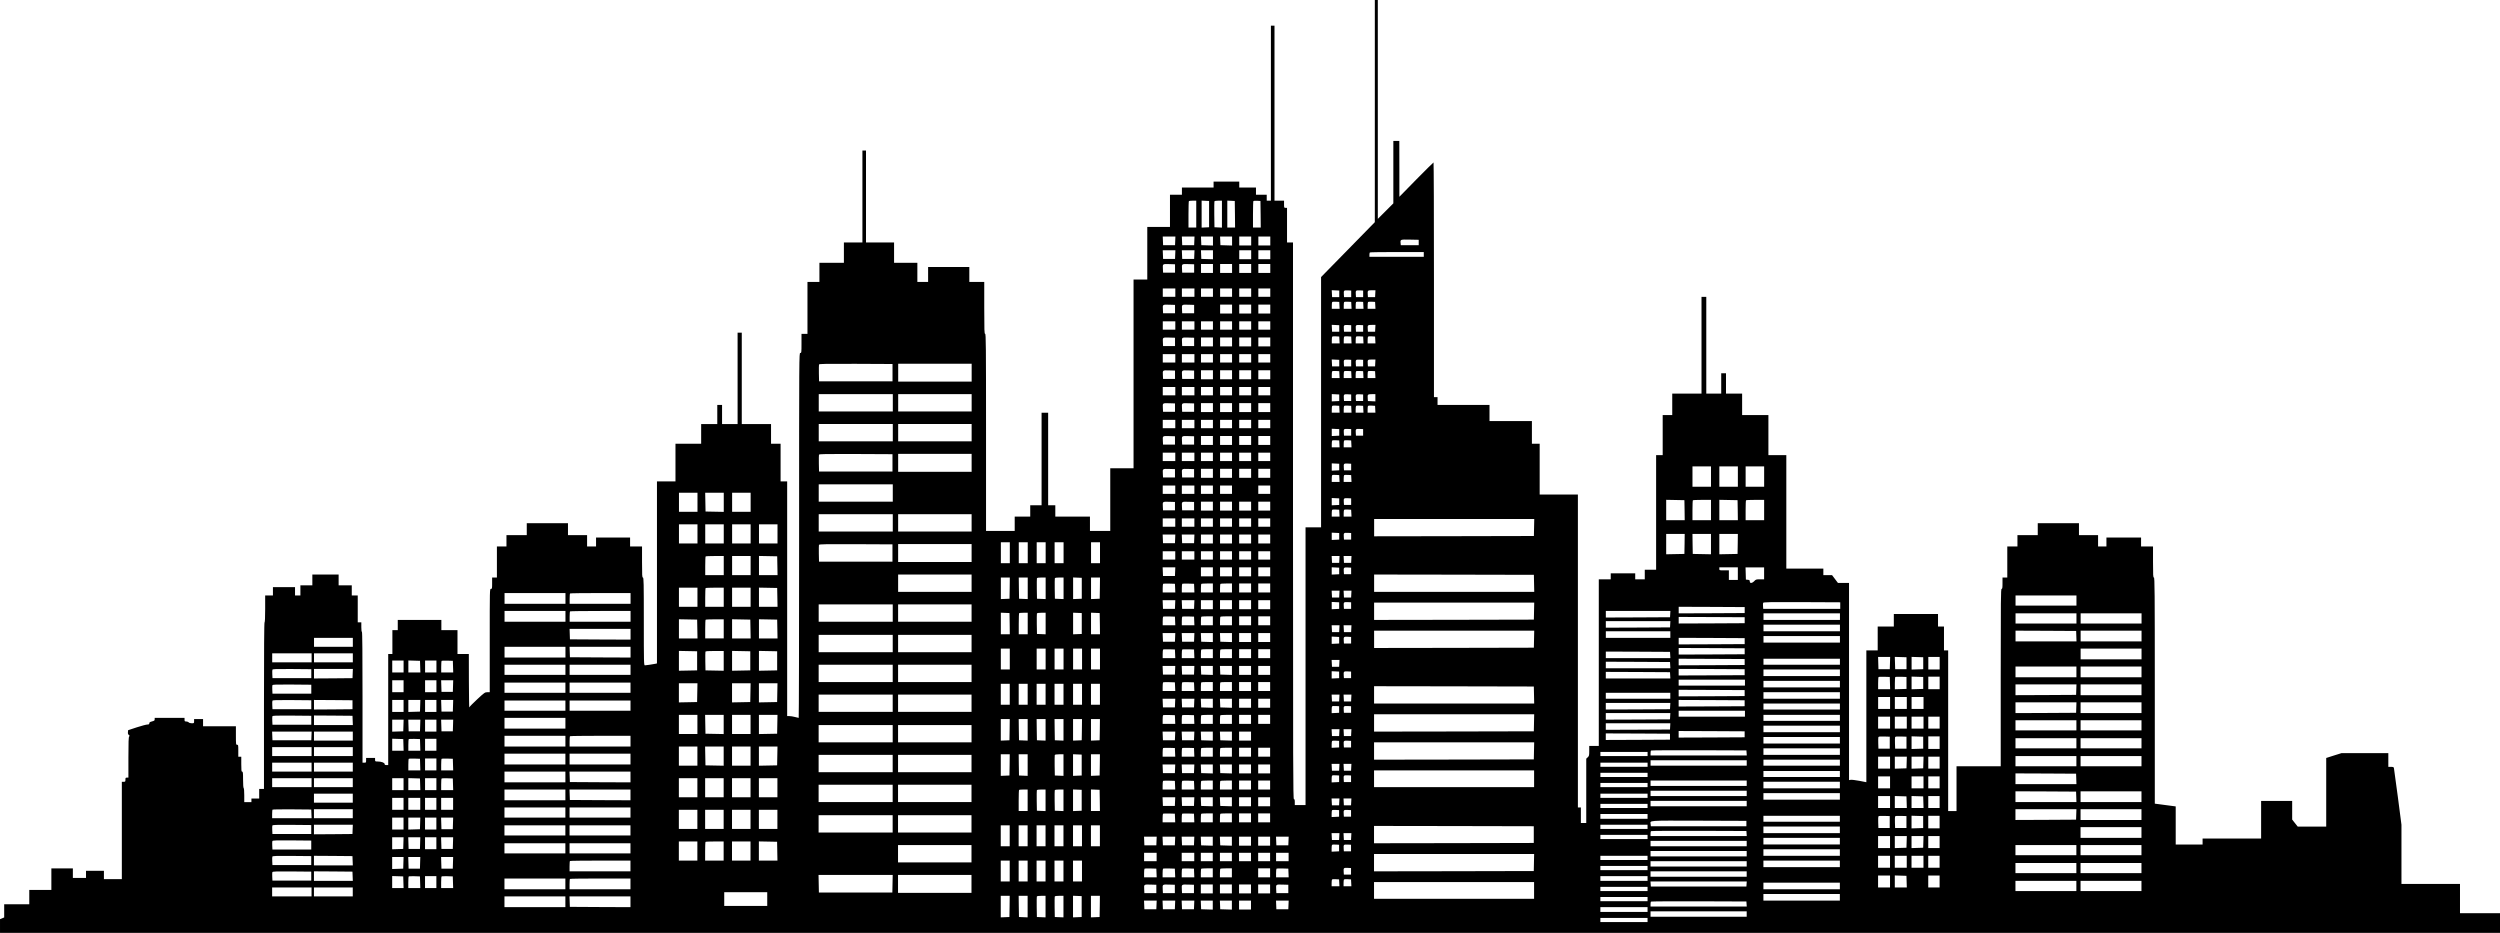 <?xml version="1.0" standalone="no"?>
<!DOCTYPE svg PUBLIC "-//W3C//DTD SVG 20010904//EN"
 "http://www.w3.org/TR/2001/REC-SVG-20010904/DTD/svg10.dtd">
<svg version="1.0" xmlns="http://www.w3.org/2000/svg"
 width="4186pt" height="1562pt" viewBox="0 0 4186 1562"
 preserveAspectRatio="xMidYMid meet">
<g transform="translate(0,1562) scale(0.1,-0.1)"
fill="#000000" stroke="none">
<path d="M23020 13760 l0 -1860 -450 -460 -450 -459 0 -2096 0 -2095 -130 0
-130 0 0 -2325 0 -2325 -90 0 -90 0 0 50 c0 38 -4 50 -15 50 -13 0 -15 524
-15 4660 l0 4660 -50 0 -50 0 0 290 0 290 -25 0 c-24 0 -25 3 -25 60 l0 60
-80 0 -80 0 0 1465 0 1465 -30 0 -30 0 0 -1465 0 -1465 -35 0 -35 0 0 50 0 50
-90 0 -90 0 0 60 0 60 -140 0 -140 0 0 50 0 50 -215 0 -215 0 0 -50 0 -50
-265 0 -265 0 0 -60 0 -60 -100 0 -100 0 0 -270 0 -270 -190 0 -190 0 0 -440
0 -440 -115 0 -115 0 0 -1580 0 -1580 -195 0 -195 0 0 -525 0 -525 -170 0
-170 0 0 120 0 120 -290 0 -290 0 0 95 0 95 -60 0 -60 0 0 775 0 775 -55 0
-55 0 0 -775 0 -775 -95 0 -95 0 0 -95 0 -95 -130 0 -130 0 0 -120 0 -120
-240 0 -240 0 0 1650 c0 1460 -2 1650 -15 1650 -13 0 -15 55 -15 435 l0 435
-125 0 -125 0 0 125 0 125 -345 0 -345 0 0 -125 0 -125 -90 0 -90 0 0 160 0
160 -195 0 -195 0 0 170 0 170 -235 0 -235 0 0 770 0 770 -30 0 -30 0 0 -770
0 -770 -155 0 -155 0 0 -170 0 -170 -205 0 -205 0 0 -160 0 -160 -100 0 -100
0 0 -435 0 -435 -50 0 -50 0 0 -160 c0 -153 -1 -160 -20 -160 -20 0 -20 -7
-20 -3055 0 -1680 -3 -3055 -7 -3055 -5 0 -33 7 -63 15 -30 8 -72 15 -92 15
l-38 0 0 1965 0 1965 -55 0 -55 0 0 315 0 315 -80 0 -80 0 0 165 0 165 -245 0
-245 0 0 765 0 765 -35 0 -35 0 0 -765 0 -765 -130 0 -130 0 0 160 0 160 -40
0 -40 0 0 -160 0 -160 -135 0 -135 0 0 -165 0 -165 -215 0 -215 0 0 -315 0
-315 -155 0 -155 0 0 -1524 0 -1524 -27 -6 c-48 -10 -157 -26 -175 -26 -17 0
-18 42 -18 735 0 647 -2 735 -15 735 -13 0 -15 36 -15 260 l0 260 -100 0 -100
0 0 75 0 75 -285 0 -285 0 0 -75 0 -75 -75 0 -75 0 0 95 0 95 -160 0 -160 0 0
100 0 100 -345 0 -345 0 0 -100 0 -100 -170 0 -170 0 0 -95 0 -95 -80 0 -80 0
0 -260 0 -260 -40 0 -40 0 0 -95 c0 -88 -1 -95 -20 -95 -20 0 -20 -7 -20 -865
l0 -865 -41 0 c-38 0 -49 -7 -167 -117 -70 -64 -130 -126 -134 -137 -3 -12 -6
185 -7 437 l-1 457 -95 0 -95 0 0 200 0 200 -135 0 -135 0 0 85 0 85 -365 0
-365 0 0 -85 0 -85 -45 0 -45 0 0 -200 0 -200 -35 0 -35 0 0 -930 0 -930 -30
0 c-22 0 -30 5 -30 18 0 22 -56 42 -119 42 -39 0 -41 2 -41 30 l0 30 -75 0
-75 0 0 -40 c0 -38 -2 -40 -30 -40 l-30 0 0 1095 c0 723 -3 1095 -10 1095 -6
0 -10 33 -10 80 l0 80 -30 0 -30 0 0 225 0 225 -50 0 -50 0 0 85 0 85 -110 0
-110 0 0 90 0 90 -220 0 -220 0 0 -90 0 -90 -100 0 -100 0 0 -85 0 -85 -45 0
-45 0 0 70 0 70 -185 0 -185 0 0 -70 0 -70 -65 0 -65 0 0 -225 c0 -143 -4
-225 -10 -225 -7 0 -10 -472 -10 -1395 l0 -1395 -40 0 -40 0 0 -80 0 -80 -65
0 -65 0 0 -30 0 -30 -60 0 -60 0 0 114 c0 66 -4 117 -10 121 -6 4 -10 62 -10
141 0 112 -2 134 -15 134 -13 0 -15 21 -15 125 l0 125 -25 0 -25 0 0 100 c0
93 -1 100 -20 100 -19 0 -20 7 -20 155 l0 155 -275 0 -275 0 0 60 0 60 -75 0
-75 0 0 -35 c0 -34 -1 -35 -39 -35 -22 0 -44 6 -51 15 -7 8 -25 15 -41 15 -26
0 -29 4 -29 30 l0 30 -250 0 -250 0 0 -24 c0 -20 -7 -25 -45 -35 -34 -9 -45
-16 -45 -31 0 -16 -7 -20 -32 -21 -18 0 -98 -21 -178 -47 l-145 -48 -3 -33
c-2 -23 2 -37 15 -46 14 -11 16 -16 6 -26 -10 -10 -13 -94 -13 -351 l0 -338
-25 0 c-22 0 -25 -4 -25 -35 0 -32 -2 -35 -30 -35 l-30 0 0 -815 0 -815 -150
0 -150 0 0 70 0 70 -150 0 -150 0 0 -60 0 -60 -110 0 -110 0 0 80 0 80 -180 0
-180 0 0 -180 0 -180 -185 0 -185 0 0 -120 0 -120 -210 0 -210 0 0 -111 0
-110 -35 -15 -35 -14 0 -115 0 -115 20930 0 20930 0 0 165 0 165 -335 0 -335
0 0 245 0 245 -490 0 -490 0 0 495 0 496 -60 462 c-34 254 -63 472 -66 485 -4
19 -11 22 -49 22 l-45 0 0 115 0 115 -392 0 -392 0 -128 -40 -128 -41 0 -574
0 -575 -239 0 -238 0 -47 59 -46 59 0 156 0 156 -260 0 -260 0 0 -315 0 -315
-490 0 -490 0 0 -50 0 -50 -225 0 -225 0 0 319 0 319 -175 23 -175 23 0 1893
c0 1676 -2 1893 -15 1893 -13 0 -15 36 -15 260 l0 260 -100 0 -100 0 0 75 0
75 -290 0 -290 0 0 -75 0 -75 -70 0 -70 0 0 95 0 95 -160 0 -160 0 0 100 0
100 -345 0 -345 0 0 -100 0 -100 -170 0 -170 0 0 -95 0 -95 -85 0 -85 0 0
-260 0 -260 -40 0 -40 0 0 -95 c0 -78 -3 -95 -15 -95 -13 0 -15 -172 -15
-1485 l0 -1485 -370 0 -370 0 0 -375 0 -375 -70 0 -70 0 0 1345 0 1345 -35 0
-35 0 0 200 0 200 -50 0 -50 0 0 105 0 105 -370 0 -370 0 0 -105 0 -105 -135
0 -135 0 0 -200 0 -200 -95 0 -95 0 0 -1103 0 -1104 -117 23 c-65 12 -130 20
-145 17 l-28 -5 0 1651 0 1651 -93 0 -93 0 -49 65 -49 65 -73 0 -73 0 0 55 0
55 -310 0 -310 0 0 950 0 950 -150 0 -150 0 0 335 0 335 -220 0 -220 0 0 180
0 180 -135 0 -135 0 0 170 0 170 -40 0 -40 0 0 -170 0 -170 -125 0 -125 0 0
810 0 810 -40 0 -40 0 0 -810 0 -810 -245 0 -245 0 0 -180 0 -180 -80 0 -80 0
0 -335 0 -335 -55 0 -55 0 0 -960 0 -960 -95 0 -95 0 0 -80 0 -80 -80 0 -80 0
0 50 0 50 -205 0 -205 0 0 -50 0 -50 -100 0 -100 0 0 -1395 0 -1395 -80 0 -80
0 0 -83 c0 -76 -2 -86 -25 -107 l-25 -23 0 -539 0 -538 -45 0 -45 0 0 130 0
130 -25 0 -25 0 0 2620 0 2620 -320 0 -320 0 0 425 0 425 -65 0 -65 0 0 190 0
190 -355 0 -355 0 0 135 0 135 -435 0 -435 0 0 65 0 65 -30 0 -30 0 0 1965 c0
1081 -3 1965 -7 1965 -4 0 -134 -129 -290 -287 l-282 -288 0 468 -1 467 -50 0
-50 0 0 -523 0 -522 -130 -130 -130 -130 0 1833 0 1832 -25 0 -25 0 0 -1860z
m-2990 -1725 l0 -225 -65 0 -65 0 0 218 c0 120 3 222 7 225 3 4 33 7 65 7 l58
0 0 -225z m215 0 l0 -220 -62 -3 -63 -3 0 226 0 226 63 -3 62 -3 0 -220z m215
0 l0 -226 -62 3 -63 3 -3 210 c-1 115 0 215 2 222 4 9 26 13 66 13 l60 0 0
-225z m218 -2 l2 -223 -65 0 -65 0 0 225 0 226 63 -3 62 -3 3 -222z m430 0 l2
-223 -65 0 -65 0 0 218 c0 120 3 222 7 226 4 4 32 6 63 4 l55 -3 3 -222z
m-1430 -445 l-3 -73 -100 0 -100 0 -3 73 -3 72 106 0 106 0 -3 -72z m320 0
l-3 -73 -100 0 -100 0 -3 73 -3 72 106 0 106 0 -3 -72z m312 -3 l0 -76 -97 3
-98 3 -3 73 -3 72 101 0 100 0 0 -75z m320 0 l0 -76 -97 3 -98 3 -3 73 -3 72
101 0 100 0 0 -75z m320 0 l0 -75 -100 0 -100 0 0 75 0 75 100 0 100 0 0 -75z
m320 0 l0 -75 -100 0 -100 0 0 75 0 75 100 0 100 0 0 -75z m2485 -25 l0 -45
-150 0 -150 0 -3 33 c-6 63 -7 63 155 60 l148 -3 0 -45z m-4077 -202 l-3 -73
-100 0 -100 0 -3 73 -3 72 106 0 106 0 -3 -72z m320 0 l-3 -73 -100 0 -100 0
-3 73 -3 72 106 0 106 0 -3 -72z m312 -3 l0 -76 -97 3 -98 3 -3 73 -3 72 101
0 100 0 0 -75z m640 0 l0 -75 -100 0 -100 0 0 75 0 75 100 0 100 0 0 -75z
m320 0 l0 -75 -100 0 -100 0 0 75 0 75 100 0 100 0 0 -75z m2570 5 l0 -40
-455 0 -455 0 0 33 c0 19 3 37 7 40 3 4 208 7 455 7 l448 0 0 -40z m-4165
-235 l0 -70 -100 0 -100 0 -3 59 c-5 89 -7 87 105 84 l98 -3 0 -70z m320 0 l0
-70 -100 0 -100 0 -3 59 c-5 89 -7 87 105 84 l98 -3 0 -70z m315 0 l0 -75
-100 0 -100 0 0 75 0 75 100 0 100 0 0 -75z m320 0 l0 -75 -100 0 -100 0 0 75
0 75 100 0 100 0 0 -75z m320 0 l0 -75 -100 0 -100 0 0 75 0 75 100 0 100 0 0
-75z m320 0 l0 -75 -100 0 -100 0 0 75 0 75 100 0 100 0 0 -75z m-1590 -405
l0 -70 -105 0 -105 0 0 70 0 70 105 0 105 0 0 -70z m320 0 l0 -70 -105 0 -105
0 0 70 0 70 105 0 105 0 0 -70z m310 0 l0 -70 -100 0 -100 0 0 70 0 70 100 0
100 0 0 -70z m320 0 l0 -70 -100 0 -100 0 0 70 0 70 100 0 100 0 0 -70z m320
0 l0 -70 -100 0 -100 0 0 70 0 70 100 0 100 0 0 -70z m320 0 l0 -70 -100 0
-100 0 0 70 0 70 100 0 100 0 0 -70z m1155 -20 l0 -55 -60 0 -60 0 -3 58 -3
58 63 -3 63 -3 0 -55z m200 0 l0 -55 -60 0 -60 0 -3 44 c-5 68 0 72 65 69 l58
-3 0 -55z m200 0 l0 -55 -60 0 -60 0 -3 44 c-5 68 0 72 65 69 l58 -3 0 -55z
m203 3 l-3 -58 -60 0 -60 0 -3 44 c-5 67 -1 71 68 71 l61 0 -3 -57z m-600
-195 l3 -58 -66 0 -65 0 0 53 c0 30 3 57 7 61 4 4 32 6 63 4 l55 -3 3 -57z
m200 0 l3 -58 -66 0 -65 0 0 53 c0 30 3 57 7 61 4 4 32 6 63 4 l55 -3 3 -57z
m200 0 l3 -58 -66 0 -65 0 0 53 c0 30 3 57 7 61 4 4 32 6 63 4 l55 -3 3 -57z
m200 0 l3 -58 -66 0 -65 0 0 53 c0 30 3 57 7 61 4 4 32 6 63 4 l55 -3 3 -57z
m-3353 -63 l0 -70 -100 0 -100 0 -3 59 c-5 89 -7 87 105 84 l98 -3 0 -70z
m320 0 l0 -70 -100 0 -100 0 -3 59 c-5 89 -7 87 105 84 l98 -3 0 -70z m635 0
l0 -75 -100 0 -100 0 0 75 0 75 100 0 100 0 0 -75z m320 0 l0 -75 -100 0 -100
0 0 75 0 75 100 0 100 0 0 -75z m320 0 l0 -75 -100 0 -100 0 0 75 0 75 100 0
100 0 0 -75z m-1590 -275 l0 -70 -105 0 -105 0 0 70 0 70 105 0 105 0 0 -70z
m320 0 l0 -70 -105 0 -105 0 0 70 0 70 105 0 105 0 0 -70z m310 0 l0 -70 -100
0 -100 0 0 70 0 70 100 0 100 0 0 -70z m320 0 l0 -70 -100 0 -100 0 0 70 0 70
100 0 100 0 0 -70z m320 0 l0 -70 -100 0 -100 0 0 70 0 70 100 0 100 0 0 -70z
m320 0 l0 -70 -100 0 -100 0 0 70 0 70 100 0 100 0 0 -70z m1155 -50 l0 -55
-60 0 -60 0 -3 58 -3 58 63 -3 63 -3 0 -55z m200 0 l0 -55 -60 0 -60 0 -3 44
c-5 68 0 72 65 69 l58 -3 0 -55z m200 0 l0 -55 -60 0 -60 0 -3 44 c-5 68 0 72
65 69 l58 -3 0 -55z m203 3 l-3 -58 -60 0 -60 0 -3 44 c-5 67 -1 71 68 71 l61
0 -3 -57z m-600 -195 l3 -58 -66 0 -65 0 0 53 c0 30 3 57 7 61 4 4 32 6 63 4
l55 -3 3 -57z m200 0 l3 -58 -66 0 -65 0 0 53 c0 30 3 57 7 61 4 4 32 6 63 4
l55 -3 3 -57z m200 0 l3 -58 -66 0 -65 0 0 53 c0 30 3 57 7 61 4 4 32 6 63 4
l55 -3 3 -57z m200 0 l3 -58 -66 0 -65 0 0 53 c0 30 3 57 7 61 4 4 32 6 63 4
l55 -3 3 -57z m-3353 -33 l0 -70 -100 0 -100 0 -3 59 c-5 89 -7 87 105 84 l98
-3 0 -70z m320 0 l0 -70 -100 0 -100 0 -3 59 c-5 89 -7 87 105 84 l98 -3 0
-70z m315 0 l0 -75 -100 0 -100 0 0 75 0 75 100 0 100 0 0 -75z m320 0 l0 -75
-100 0 -100 0 0 75 0 75 100 0 100 0 0 -75z m320 0 l0 -75 -100 0 -100 0 0 75
0 75 100 0 100 0 0 -75z m320 0 l0 -75 -100 0 -100 0 0 75 0 75 100 0 100 0 0
-75z m-1590 -275 l0 -70 -105 0 -105 0 0 70 0 70 105 0 105 0 0 -70z m320 0
l0 -70 -105 0 -105 0 0 70 0 70 105 0 105 0 0 -70z m310 0 l0 -70 -100 0 -100
0 0 70 0 70 100 0 100 0 0 -70z m320 0 l0 -70 -100 0 -100 0 0 70 0 70 100 0
100 0 0 -70z m320 0 l0 -70 -100 0 -100 0 0 70 0 70 100 0 100 0 0 -70z m320
0 l0 -70 -100 0 -100 0 0 70 0 70 100 0 100 0 0 -70z m1155 -80 l0 -55 -60 0
-60 0 -3 58 -3 58 63 -3 63 -3 0 -55z m200 0 l0 -55 -60 0 -60 0 -3 44 c-5 68
0 72 65 69 l58 -3 0 -55z m200 0 l0 -55 -60 0 -60 0 -3 44 c-5 68 0 72 65 69
l58 -3 0 -55z m203 3 l-3 -58 -60 0 -60 0 -3 44 c-5 67 -1 71 68 71 l61 0 -3
-57z m-8083 -163 l0 -145 -615 0 -615 0 -3 134 c-1 74 0 141 2 148 4 11 121
13 618 11 l613 -3 0 -145z m1325 0 l0 -150 -615 0 -615 0 0 150 0 150 615 0
615 0 0 -150z m3405 -35 l0 -70 -100 0 -100 0 -3 59 c-5 89 -7 87 105 84 l98
-3 0 -70z m320 0 l0 -70 -100 0 -100 0 -3 59 c-5 89 -7 87 105 84 l98 -3 0
-70z m315 0 l0 -75 -100 0 -100 0 0 75 0 75 100 0 100 0 0 -75z m320 0 l0 -75
-100 0 -100 0 0 75 0 75 100 0 100 0 0 -75z m320 0 l0 -75 -100 0 -100 0 0 75
0 75 100 0 100 0 0 -75z m320 0 l0 -75 -100 0 -100 0 0 75 0 75 100 0 100 0 0
-75z m1158 3 l3 -58 -66 0 -65 0 0 53 c0 30 3 57 7 61 4 4 32 6 63 4 l55 -3 3
-57z m200 0 l3 -58 -66 0 -65 0 0 53 c0 30 3 57 7 61 4 4 32 6 63 4 l55 -3 3
-57z m200 0 l3 -58 -66 0 -65 0 0 53 c0 30 3 57 7 61 4 4 32 6 63 4 l55 -3 3
-57z m200 0 l3 -58 -66 0 -65 0 0 53 c0 30 3 57 7 61 4 4 32 6 63 4 l55 -3 3
-57z m-3348 -278 l0 -70 -105 0 -105 0 0 70 0 70 105 0 105 0 0 -70z m320 0
l0 -70 -105 0 -105 0 0 70 0 70 105 0 105 0 0 -70z m310 0 l0 -70 -100 0 -100
0 0 70 0 70 100 0 100 0 0 -70z m320 0 l0 -70 -100 0 -100 0 0 70 0 70 100 0
100 0 0 -70z m320 0 l0 -70 -100 0 -100 0 0 70 0 70 100 0 100 0 0 -70z m320
0 l0 -70 -100 0 -100 0 0 70 0 70 100 0 100 0 0 -70z m-6320 -195 l0 -145
-620 0 -620 0 0 145 0 145 620 0 620 0 0 -145z m1320 0 l0 -145 -615 0 -615 0
0 145 0 145 615 0 615 0 0 -145z m6155 85 l0 -55 -62 -3 -63 -3 0 61 0 61 63
-3 62 -3 0 -55z m200 0 l0 -55 -60 0 -60 0 -3 44 c-5 68 0 72 65 69 l58 -3 0
-55z m200 0 l0 -55 -60 0 -60 0 -3 44 c-5 68 0 72 65 69 l58 -3 0 -55z m205 0
l0 -61 -62 3 -63 3 -3 44 c-5 66 -1 71 68 71 l60 0 0 -60z m-3355 -165 l0 -70
-100 0 -100 0 -3 59 c-5 89 -7 87 105 84 l98 -3 0 -70z m320 0 l0 -70 -100 0
-100 0 -3 59 c-5 89 -7 87 105 84 l98 -3 0 -70z m315 0 l0 -75 -100 0 -100 0
0 75 0 75 100 0 100 0 0 -75z m320 0 l0 -75 -100 0 -100 0 0 75 0 75 100 0
100 0 0 -75z m320 0 l0 -75 -100 0 -100 0 0 75 0 75 100 0 100 0 0 -75z m320
0 l0 -75 -100 0 -100 0 0 75 0 75 100 0 100 0 0 -75z m1158 -27 l3 -58 -66 0
-65 0 0 53 c0 30 3 57 7 61 4 4 32 6 63 4 l55 -3 3 -57z m200 0 l3 -58 -66 0
-65 0 0 53 c0 30 3 57 7 61 4 4 32 6 63 4 l55 -3 3 -57z m200 0 l3 -58 -66 0
-65 0 0 53 c0 30 3 57 7 61 4 4 32 6 63 4 l55 -3 3 -57z m200 0 l3 -58 -66 0
-65 0 0 53 c0 30 3 57 7 61 4 4 32 6 63 4 l55 -3 3 -57z m-3348 -248 l0 -70
-105 0 -105 0 0 70 0 70 105 0 105 0 0 -70z m320 0 l0 -70 -105 0 -105 0 0 70
0 70 105 0 105 0 0 -70z m310 0 l0 -70 -100 0 -100 0 0 70 0 70 100 0 100 0 0
-70z m320 0 l0 -70 -100 0 -100 0 0 70 0 70 100 0 100 0 0 -70z m320 0 l0 -70
-100 0 -100 0 0 70 0 70 100 0 100 0 0 -70z m320 0 l0 -70 -100 0 -100 0 0 70
0 70 100 0 100 0 0 -70z m-6320 -145 l0 -145 -620 0 -620 0 0 145 0 145 620 0
620 0 0 -145z m1320 0 l0 -145 -615 0 -615 0 0 145 0 145 615 0 615 0 0 -145z
m6155 5 l0 -55 -62 -3 -63 -3 0 61 0 61 63 -3 62 -3 0 -55z m200 0 l0 -55 -60
0 -60 0 -3 44 c-5 68 0 72 65 69 l58 -3 0 -55z m200 0 l0 -55 -60 0 -60 0 -3
44 c-5 68 0 72 65 69 l58 -3 0 -55z m-3150 -135 l0 -70 -100 0 -100 0 -3 59
c-5 89 -7 87 105 84 l98 -3 0 -70z m320 0 l0 -70 -100 0 -100 0 -3 59 c-5 89
-7 87 105 84 l98 -3 0 -70z m315 0 l0 -75 -100 0 -100 0 0 75 0 75 100 0 100
0 0 -75z m320 0 l0 -75 -100 0 -100 0 0 75 0 75 100 0 100 0 0 -75z m320 0 l0
-75 -100 0 -100 0 0 75 0 75 100 0 100 0 0 -75z m320 0 l0 -75 -100 0 -100 0
0 75 0 75 100 0 100 0 0 -75z m1158 -57 l3 -58 -66 0 -65 0 0 53 c0 30 3 57 7
61 4 4 32 6 63 4 l55 -3 3 -57z m200 0 l3 -58 -66 0 -65 0 0 53 c0 30 3 57 7
61 4 4 32 6 63 4 l55 -3 3 -57z m-2948 -218 l0 -70 -105 0 -105 0 0 70 0 70
105 0 105 0 0 -70z m320 0 l0 -70 -105 0 -105 0 0 70 0 70 105 0 105 0 0 -70z
m310 0 l0 -70 -100 0 -100 0 0 70 0 70 100 0 100 0 0 -70z m320 0 l0 -70 -100
0 -100 0 0 70 0 70 100 0 100 0 0 -70z m320 0 l0 -70 -100 0 -100 0 0 70 0 70
100 0 100 0 0 -70z m320 0 l0 -70 -100 0 -100 0 0 70 0 70 100 0 100 0 0 -70z
m-6325 -100 l0 -145 -615 0 -615 0 -3 134 c-1 74 0 141 2 148 4 11 121 13 618
11 l613 -3 0 -145z m1325 0 l0 -150 -615 0 -615 0 0 150 0 150 615 0 615 0 0
-150z m6155 -70 l0 -55 -62 -3 -63 -3 0 61 0 61 63 -3 62 -3 0 -55z m200 0 l0
-55 -60 0 -60 0 -3 44 c-5 68 0 72 65 69 l58 -3 0 -55z m6025 -160 l0 -170
-155 0 -155 0 0 170 0 170 155 0 155 0 0 -170z m450 0 l0 -170 -155 0 -155 0
0 170 0 170 155 0 155 0 0 -170z m440 0 l0 -170 -155 0 -155 0 0 170 0 170
155 0 155 0 0 -170z m-9865 55 l0 -70 -100 0 -100 0 -3 59 c-5 89 -7 87 105
84 l98 -3 0 -70z m320 0 l0 -70 -100 0 -100 0 -3 59 c-5 89 -7 87 105 84 l98
-3 0 -70z m315 0 l0 -75 -100 0 -100 0 0 75 0 75 100 0 100 0 0 -75z m320 0
l0 -75 -100 0 -100 0 0 75 0 75 100 0 100 0 0 -75z m320 0 l0 -75 -100 0 -100
0 0 75 0 75 100 0 100 0 0 -75z m320 0 l0 -75 -100 0 -100 0 0 75 0 75 100 0
100 0 0 -75z m1158 -87 l3 -58 -66 0 -65 0 0 53 c0 30 3 57 7 61 4 4 32 6 63
4 l55 -3 3 -57z m200 0 l3 -58 -66 0 -65 0 0 53 c0 30 3 57 7 61 4 4 32 6 63
4 l55 -3 3 -57z m-7678 -243 l0 -145 -620 0 -620 0 0 145 0 145 620 0 620 0 0
-145z m4730 55 l0 -70 -105 0 -105 0 0 70 0 70 105 0 105 0 0 -70z m320 0 l0
-70 -105 0 -105 0 0 70 0 70 105 0 105 0 0 -70z m310 0 l0 -70 -100 0 -100 0
0 70 0 70 100 0 100 0 0 -70z m320 0 l0 -70 -100 0 -100 0 0 70 0 70 100 0
100 0 0 -70z m640 0 l0 -70 -100 0 -100 0 0 70 0 70 100 0 100 0 0 -70z
m-9590 -210 l0 -160 -155 0 -155 0 0 160 0 160 155 0 155 0 0 -160z m440 0 l0
-161 -152 3 -153 3 -3 158 -3 157 156 0 155 0 0 -160z m450 0 l0 -160 -155 0
-155 0 0 160 0 160 155 0 155 0 0 -160z m9855 10 l0 -55 -62 -3 -63 -3 0 61 0
61 63 -3 62 -3 0 -55z m200 0 l0 -55 -60 0 -60 0 -3 44 c-5 68 0 72 65 69 l58
-3 0 -55z m5583 -142 l2 -168 -155 0 -155 0 0 170 0 171 153 -3 152 -3 3 -167z
m442 2 l0 -170 -155 0 -155 0 0 163 c0 90 3 167 7 170 3 4 73 7 155 7 l148 0
0 -170z m448 -2 l2 -168 -155 0 -155 0 0 170 0 171 153 -3 152 -3 3 -167z
m442 2 l0 -170 -155 0 -155 0 0 163 c0 90 3 167 7 170 3 4 73 7 155 7 l148 0
0 -170z m-9865 65 l0 -70 -100 0 -100 0 -3 59 c-5 89 -7 87 105 84 l98 -3 0
-70z m320 0 l0 -70 -100 0 -100 0 -3 59 c-5 89 -7 87 105 84 l98 -3 0 -70z
m315 0 l0 -75 -100 0 -100 0 0 75 0 75 100 0 100 0 0 -75z m320 0 l0 -75 -100
0 -100 0 0 75 0 75 100 0 100 0 0 -75z m320 0 l0 -75 -100 0 -100 0 0 75 0 75
100 0 100 0 0 -75z m320 0 l0 -75 -100 0 -100 0 0 75 0 75 100 0 100 0 0 -75z
m1158 -117 l3 -58 -66 0 -65 0 0 53 c0 30 3 57 7 61 4 4 32 6 63 4 l55 -3 3
-57z m200 0 l3 -58 -66 0 -65 0 0 53 c0 30 3 57 7 61 4 4 32 6 63 4 l55 -3 3
-57z m-7678 -163 l0 -145 -620 0 -620 0 0 145 0 145 620 0 620 0 0 -145z
m1320 0 l0 -145 -615 0 -615 0 0 145 0 145 615 0 615 0 0 -145z m3410 5 l0
-70 -105 0 -105 0 0 70 0 70 105 0 105 0 0 -70z m320 0 l0 -70 -105 0 -105 0
0 70 0 70 105 0 105 0 0 -70z m310 0 l0 -70 -100 0 -100 0 0 70 0 70 100 0
100 0 0 -70z m320 0 l0 -70 -100 0 -100 0 0 70 0 70 100 0 100 0 0 -70z m320
0 l0 -70 -100 0 -100 0 0 70 0 70 100 0 100 0 0 -70z m320 0 l0 -70 -100 0
-100 0 0 70 0 70 100 0 100 0 0 -70z m4418 -82 l-3 -143 -1337 -3 -1338 -2 0
145 0 145 1340 0 1341 0 -3 -142z m-14008 -108 l0 -160 -155 0 -155 0 0 160 0
160 155 0 155 0 0 -160z m440 0 l0 -160 -155 0 -155 0 0 160 0 160 155 0 155
0 0 -160z m450 0 l0 -160 -155 0 -155 0 0 160 0 160 155 0 155 0 0 -160z m450
0 l0 -160 -155 0 -155 0 0 160 0 160 155 0 155 0 0 -160z m9405 -40 l0 -55
-62 -3 -63 -3 0 61 0 61 63 -3 62 -3 0 -55z m200 0 l0 -55 -60 0 -60 0 -3 44
c-5 68 0 72 65 69 l58 -3 0 -55z m5583 -127 l-3 -168 -152 -3 -153 -3 0 171 0
170 155 0 155 0 -2 -167z m442 -3 l0 -171 -152 3 -153 3 -3 168 -2 167 155 0
155 0 0 -170z m448 3 l-3 -168 -152 -3 -153 -3 0 171 0 170 155 0 155 0 -2
-167z m-9420 85 l-3 -73 -100 0 -100 0 -3 73 -3 72 106 0 106 0 -3 -72z m320
0 l-3 -73 -100 0 -100 0 -3 73 -3 72 106 0 106 0 -3 -72z m312 -3 l0 -75 -100
0 -100 0 0 75 0 75 100 0 100 0 0 -75z m320 0 l0 -75 -100 0 -100 0 0 75 0 75
100 0 100 0 0 -75z m320 0 l0 -75 -100 0 -100 0 0 75 0 75 100 0 100 0 0 -75z
m320 0 l0 -75 -100 0 -100 0 0 75 0 75 100 0 100 0 0 -75z m-4360 -230 l0
-175 -75 0 -75 0 0 175 0 175 75 0 75 0 0 -175z m300 0 l0 -175 -75 0 -75 0 0
175 0 175 75 0 75 0 0 -175z m300 0 l0 -175 -75 0 -75 0 0 175 0 175 75 0 75
0 0 -175z m300 0 l0 -175 -75 0 -75 0 0 175 0 175 75 0 75 0 0 -175z m610 0
l0 -175 -75 0 -75 0 0 175 0 175 75 0 75 0 0 -175z m-3475 -5 l0 -145 -615 0
-615 0 -3 134 c-1 74 0 141 2 148 4 11 121 13 618 11 l613 -3 0 -145z m1325 0
l0 -150 -615 0 -615 0 0 150 0 150 615 0 615 0 0 -150z m3410 -40 l0 -70 -105
0 -105 0 0 70 0 70 105 0 105 0 0 -70z m320 0 l0 -70 -105 0 -105 0 0 70 0 70
105 0 105 0 0 -70z m310 0 l0 -70 -100 0 -100 0 0 70 0 70 100 0 100 0 0 -70z
m320 0 l0 -70 -100 0 -100 0 0 70 0 70 100 0 100 0 0 -70z m320 0 l0 -70 -100
0 -100 0 0 70 0 70 100 0 100 0 0 -70z m320 0 l0 -70 -100 0 -100 0 0 70 0 70
100 0 100 0 0 -70z m-9150 -170 l0 -160 -155 0 -155 0 0 153 c0 85 3 157 7
160 3 4 73 7 155 7 l148 0 0 -160z m450 0 l0 -160 -155 0 -155 0 0 160 0 160
155 0 155 0 0 -160z m448 -2 l3 -158 -156 0 -155 0 0 160 0 161 153 -3 152 -3
3 -157z m9410 105 l-3 -58 -60 0 -60 0 -3 58 -3 57 66 0 66 0 -3 -57z m200 0
l-3 -58 -60 0 -60 0 -3 58 -3 57 66 0 66 0 -3 -57z m-2950 -205 l-3 -73 -100
0 -100 0 -3 73 -3 72 106 0 106 0 -3 -72z m632 -3 l0 -75 -100 0 -100 0 0 75
0 75 100 0 100 0 0 -75z m320 0 l0 -75 -100 0 -100 0 0 75 0 75 100 0 100 0 0
-75z m320 0 l0 -75 -100 0 -100 0 0 75 0 75 100 0 100 0 0 -75z m320 0 l0 -75
-100 0 -100 0 0 75 0 75 100 0 100 0 0 -75z m1155 15 l0 -55 -62 -3 -63 -3 0
61 0 61 63 -3 62 -3 0 -55z m200 0 l0 -55 -60 0 -60 0 -3 44 c-5 68 0 72 65
69 l58 -3 0 -55z m6475 -45 l0 -105 -75 0 -75 0 0 80 0 80 -80 0 c-79 0 -80 0
-80 25 l0 25 155 0 155 0 0 -105z m440 5 l0 -100 -68 0 c-63 0 -71 -2 -97 -30
-36 -38 -75 -41 -75 -6 0 21 -6 25 -32 28 l-33 3 -3 103 -3 102 156 0 155 0 0
-100z m-13270 -165 l0 -145 -615 0 -615 0 0 145 0 145 615 0 615 0 0 -145z
m9418 -2 l3 -143 -1341 0 -1340 0 0 145 0 145 1338 -2 1337 -3 3 -142z m-8780
-80 l-3 -178 -72 -3 -73 -3 0 181 0 180 75 0 75 0 -2 -177z m302 -3 l0 -181
-72 3 -73 3 -3 178 -2 177 75 0 75 0 0 -180z m300 0 l0 -181 -72 3 -73 3 -3
165 c-1 90 0 170 2 177 4 9 28 13 76 13 l70 0 0 -180z m300 0 l0 -181 -72 3
-73 3 -3 165 c-1 90 0 170 2 177 4 9 28 13 76 13 l70 0 0 -180z m305 0 l0
-175 -72 -3 -73 -3 0 181 0 181 73 -3 72 -3 0 -175z m303 3 l-3 -178 -72 -3
-73 -3 0 181 0 180 75 0 75 0 -2 -177z m1260 0 l3 -73 -106 0 -105 0 0 68 c0
38 3 72 7 76 4 4 50 5 103 4 l95 -3 3 -72z m320 0 l3 -73 -106 0 -105 0 0 68
c0 38 3 72 7 76 4 4 50 5 103 4 l95 -3 3 -72z m312 2 l0 -75 -100 0 -100 0 0
68 c0 38 3 72 7 75 3 4 48 7 100 7 l93 0 0 -75z m320 0 l0 -75 -100 0 -100 0
0 68 c0 38 3 72 7 75 3 4 48 7 100 7 l93 0 0 -75z m320 0 l0 -75 -100 0 -100
0 0 75 0 75 100 0 100 0 0 -75z m320 0 l0 -75 -100 0 -100 0 0 75 0 75 100 0
100 0 0 -75z m-9590 -155 l0 -160 -155 0 -155 0 0 160 0 160 155 0 155 0 0
-160z m440 0 l0 -160 -155 0 -155 0 0 153 c0 85 3 157 7 160 3 4 73 7 155 7
l148 0 0 -160z m450 0 l0 -160 -155 0 -155 0 0 160 0 160 155 0 155 0 0 -160z
m448 -2 l3 -158 -156 0 -155 0 0 160 0 161 153 -3 152 -3 3 -157z m9410 55
l-3 -58 -60 0 -60 0 -3 58 -3 57 66 0 66 0 -3 -57z m200 0 l-3 -58 -60 0 -60
0 -3 58 -3 57 66 0 66 0 -3 -57z m-13158 -73 l0 -90 -510 0 -510 0 0 90 0 90
510 0 510 0 0 -90z m1090 0 l0 -90 -510 0 -510 0 0 83 c0 46 3 87 7 90 3 4
233 7 510 7 l503 0 0 -90z m24210 -35 l0 -85 -510 0 -510 0 0 85 0 85 510 0
510 0 0 -85z m-15092 -67 l-3 -73 -100 0 -100 0 -3 73 -3 72 106 0 106 0 -3
-72z m320 0 l-3 -73 -100 0 -100 0 -3 73 -3 72 106 0 106 0 -3 -72z m312 -3
l0 -75 -100 0 -100 0 0 75 0 75 100 0 100 0 0 -75z m320 0 l0 -75 -100 0 -100
0 0 75 0 75 100 0 100 0 0 -75z m320 0 l0 -75 -100 0 -100 0 0 75 0 75 100 0
100 0 0 -75z m320 0 l0 -75 -100 0 -100 0 0 75 0 75 100 0 100 0 0 -75z m1155
-15 l0 -55 -62 -3 -63 -3 0 61 0 61 63 -3 62 -3 0 -55z m200 0 l0 -55 -60 0
-60 0 -3 44 c-5 68 0 72 65 69 l58 -3 0 -55z m8190 0 l0 -55 -645 0 -645 0 -3
44 c-2 24 -1 50 2 57 5 12 106 14 648 12 l643 -3 0 -55z m-5127 -92 l-3 -143
-1337 -3 -1338 -2 0 145 0 145 1340 0 1341 0 -3 -142z m-10738 -33 l0 -145
-620 0 -620 0 0 145 0 145 620 0 620 0 0 -145z m1320 0 l0 -145 -615 0 -615 0
0 145 0 145 615 0 615 0 0 -145z m12945 50 l0 -50 -552 -3 -553 -2 0 55 0 55
553 -2 552 -3 0 -50z m-19745 -105 l0 -90 -510 0 -510 0 0 90 0 90 510 0 510
0 0 -90z m1090 0 l0 -90 -510 0 -510 0 0 83 c0 46 3 87 7 90 3 4 233 7 510 7
l503 0 0 -90z m17408 38 l-3 -53 -537 -3 -538 -2 0 55 0 55 541 0 540 0 -3
-52z m-11060 -160 l2 -178 -75 0 -75 0 0 180 0 181 73 -3 72 -3 3 -177z m302
2 l0 -180 -75 0 -75 0 0 173 c0 96 3 177 7 180 3 4 37 7 75 7 l68 0 0 -180z
m300 0 l0 -181 -72 3 -73 3 -3 165 c-1 90 0 170 2 177 4 9 28 13 76 13 l70 0
0 -180z m605 0 l0 -175 -72 -3 -73 -3 0 181 0 181 73 -3 72 -3 0 -175z m303
-2 l2 -178 -75 0 -75 0 0 180 0 181 73 -3 72 -3 3 -177z m12392 117 l0 -55
-640 0 -640 0 0 55 0 55 640 0 640 0 0 -55z m3960 -30 l0 -85 -510 0 -510 0 0
85 0 85 510 0 510 0 0 -85z m1090 0 l0 -85 -510 0 -510 0 0 85 0 85 510 0 510
0 0 -85z m-16182 -42 l3 -73 -106 0 -105 0 0 68 c0 38 3 72 7 76 4 4 50 5 103
4 l95 -3 3 -72z m320 0 l3 -73 -106 0 -105 0 0 68 c0 38 3 72 7 76 4 4 50 5
103 4 l95 -3 3 -72z m312 2 l0 -75 -100 0 -100 0 0 68 c0 38 3 72 7 75 3 4 48
7 100 7 l93 0 0 -75z m320 0 l0 -75 -100 0 -100 0 0 68 c0 38 3 72 7 75 3 4
48 7 100 7 l93 0 0 -75z m320 0 l0 -75 -100 0 -100 0 0 75 0 75 100 0 100 0 0
-75z m320 0 l0 -75 -100 0 -100 0 0 75 0 75 100 0 100 0 0 -75z m7945 10 l0
-50 -552 -3 -553 -2 0 55 0 55 553 -2 552 -3 0 -50z m-17537 -147 l3 -158
-156 0 -155 0 0 160 0 161 153 -3 152 -3 3 -157z m442 2 l0 -160 -155 0 -155
0 0 153 c0 85 3 157 7 160 3 4 73 7 155 7 l148 0 0 -160z m448 -2 l3 -158
-156 0 -155 0 0 160 0 161 153 -3 152 -3 3 -157z m450 0 l3 -158 -156 0 -155
0 0 160 0 161 153 -3 152 -3 3 -157z m14950 80 l-3 -53 -537 -3 -538 -2 0 55
0 55 541 0 540 0 -3 -52z m2842 -63 l0 -55 -640 0 -640 0 0 55 0 55 640 0 640
0 0 -55z m-8382 -12 l-3 -58 -60 0 -60 0 -3 58 -3 57 66 0 66 0 -3 -57z m200
0 l-3 -58 -60 0 -60 0 -3 58 -3 57 66 0 66 0 -3 -57z m-12068 -93 l0 -90 -507
2 -508 3 -3 88 -3 87 511 0 510 0 0 -90z m15128 -82 l-3 -143 -1337 -3 -1338
-2 0 145 0 145 1340 0 1341 0 -3 -142z m9080 50 l3 -88 -511 0 -510 0 0 90 0
90 508 -2 507 -3 3 -87z m1092 2 l0 -90 -510 0 -510 0 0 90 0 90 510 0 510 0
0 -90z m-7890 25 l0 -55 -540 0 -540 0 0 55 0 55 540 0 540 0 0 -55z m-8292
-47 l-3 -73 -100 0 -100 0 -3 73 -3 72 106 0 106 0 -3 -72z m320 0 l-3 -73
-100 0 -100 0 -3 73 -3 72 106 0 106 0 -3 -72z m312 -3 l0 -76 -97 3 -98 3 -3
73 -3 72 101 0 100 0 0 -75z m320 0 l0 -76 -97 3 -98 3 -3 73 -3 72 101 0 100
0 0 -75z m320 0 l0 -75 -100 0 -100 0 0 75 0 75 100 0 100 0 0 -75z m320 0 l0
-75 -100 0 -100 0 0 75 0 75 100 0 100 0 0 -75z m-6320 -100 l0 -145 -620 0
-620 0 0 145 0 145 620 0 620 0 0 -145z m1320 0 l0 -145 -615 0 -615 0 0 145
0 145 615 0 615 0 0 -145z m14540 70 l0 -55 -640 0 -640 0 0 55 0 55 640 0
640 0 0 -55z m-8385 -15 l0 -55 -62 -3 -63 -3 0 61 0 61 63 -3 62 -3 0 -55z
m200 0 l0 -55 -60 0 -60 0 -3 44 c-5 68 0 72 65 69 l58 -3 0 -55z m-16715 -35
l0 -75 -325 0 -325 0 0 75 0 75 325 0 325 0 0 -75z m23305 20 l0 -50 -552 -3
-553 -2 0 55 0 55 553 -2 552 -3 0 -50z m-19745 -185 l0 -90 -510 0 -510 0 0
90 0 90 510 0 510 0 0 -90z m1090 0 l0 -90 -507 2 -508 3 -3 88 -3 87 511 0
510 0 0 -90z m18655 15 l0 -50 -552 -3 -553 -2 0 55 0 55 553 -2 552 -3 0 -50z
m-12305 -130 l0 -175 -75 0 -75 0 0 175 0 175 75 0 75 0 0 -175z m600 0 l0
-175 -75 0 -75 0 0 175 0 175 75 0 75 0 0 -175z m300 0 l0 -175 -75 0 -75 0 0
175 0 175 75 0 75 0 0 -175z m310 0 l0 -175 -75 0 -75 0 0 175 0 175 75 0 75
0 0 -175z m300 0 l0 -175 -75 0 -75 0 0 175 0 175 75 0 75 0 0 -175z m17440
85 l0 -90 -510 0 -510 0 0 90 0 90 510 0 510 0 0 -90z m-16182 3 l3 -73 -106
0 -105 0 0 68 c0 38 3 72 7 76 4 4 50 5 103 4 l95 -3 3 -72z m320 0 l3 -73
-106 0 -105 0 0 68 c0 38 3 72 7 76 4 4 50 5 103 4 l95 -3 3 -72z m312 2 l0
-75 -100 0 -100 0 0 68 c0 38 3 72 7 75 3 4 48 7 100 7 l93 0 0 -75z m320 0
l0 -75 -100 0 -100 0 0 68 c0 38 3 72 7 75 3 4 48 7 100 7 l93 0 0 -75z m320
0 l0 -75 -100 0 -100 0 0 75 0 75 100 0 100 0 0 -75z m320 0 l0 -75 -100 0
-100 0 0 75 0 75 100 0 100 0 0 -75z m-9595 -120 l0 -160 -152 -3 -153 -3 0
166 0 166 153 -3 152 -3 0 -160z m445 0 l0 -166 -152 3 -153 3 -3 150 c-1 82
0 155 2 162 4 10 42 13 156 13 l150 0 0 -165z m445 0 l0 -160 -152 -3 -153 -3
0 166 0 166 153 -3 152 -3 0 -160z m450 0 l0 -160 -152 -3 -153 -3 0 166 0
166 153 -3 152 -3 0 -160z m14953 98 l3 -53 -540 0 -541 0 0 55 0 55 538 -2
537 -3 3 -52z m-22748 -48 l0 -75 -330 0 -330 0 0 75 0 75 330 0 330 0 0 -75z
m690 0 l0 -75 -325 0 -325 0 0 75 0 75 325 0 325 0 0 -75z m25738 -87 l-3
-103 -95 0 -95 0 -3 103 -3 102 101 0 101 0 -3 -102z m277 -3 l0 -100 -95 0
-95 0 -3 103 -3 103 98 -3 98 -3 0 -100z m280 0 l0 -100 -97 -3 -98 -3 0 106
0 106 98 -3 97 -3 0 -100z m275 0 l0 -105 -95 0 -95 0 0 105 0 105 95 0 95 0
0 -105z m-3265 20 l0 -50 -552 -3 -553 -2 0 55 0 55 553 -2 552 -3 0 -50z
m1595 5 l0 -50 -640 0 -640 0 0 50 0 50 640 0 640 0 0 -50z m-8382 -27 l-3
-58 -60 0 -60 0 -3 58 -3 57 66 0 66 0 -3 -57z m-15668 -53 l0 -100 -95 0 -95
0 0 100 0 100 95 0 95 0 0 -100z m278 -2 l3 -98 -101 0 -100 0 0 100 0 101 98
-3 97 -3 3 -97z m272 2 l0 -100 -95 0 -95 0 0 100 0 100 95 0 95 0 0 -100z
m278 -2 l3 -98 -101 0 -100 0 0 93 c0 52 3 97 7 101 4 4 48 5 98 4 l90 -3 3
-97z m20380 25 l3 -53 -540 0 -541 0 0 55 0 55 538 -2 537 -3 3 -52z m-18498
-78 l0 -85 -510 0 -510 0 0 85 0 85 510 0 510 0 0 -85z m1090 0 l0 -85 -510 0
-510 0 0 85 0 85 510 0 510 0 0 -85z m4390 -60 l0 -145 -620 0 -620 0 0 145 0
145 620 0 620 0 0 -145z m1320 0 l0 -145 -615 0 -615 0 0 145 0 145 615 0 615
0 0 -145z m3408 53 l-3 -73 -100 0 -100 0 -3 73 -3 72 106 0 106 0 -3 -72z
m320 0 l-3 -73 -100 0 -100 0 -3 73 -3 72 106 0 106 0 -3 -72z m312 -3 l0 -76
-97 3 -98 3 -3 73 -3 72 101 0 100 0 0 -75z m320 0 l0 -76 -97 3 -98 3 -3 73
-3 72 101 0 100 0 0 -75z m320 0 l0 -75 -100 0 -100 0 0 75 0 75 100 0 100 0
0 -75z m320 0 l0 -75 -100 0 -100 0 0 75 0 75 100 0 100 0 0 -75z m13500 -25
l0 -90 -510 0 -510 0 0 90 0 90 510 0 510 0 0 -90z m1090 0 l0 -90 -510 0
-510 0 0 90 0 90 510 0 510 0 0 -90z m-30645 -30 l0 -75 -325 0 -325 0 -3 64
c-2 35 -1 70 2 78 5 11 62 13 328 11 l323 -3 0 -75z m693 3 l-3 -78 -322 -3
-323 -2 0 80 0 80 325 0 326 0 -3 -77z m23307 22 l0 -50 -552 -3 -553 -2 0 55
0 55 553 -2 552 -3 0 -50z m1595 -10 l0 -55 -640 0 -640 0 0 55 0 55 640 0
640 0 0 -55z m-8385 -35 l0 -55 -62 -3 -63 -3 0 61 0 61 63 -3 62 -3 0 -55z
m200 0 l0 -55 -60 0 -60 0 -3 44 c-5 68 0 72 65 69 l58 -3 0 -55z m5343 -7 l3
-53 -540 0 -541 0 0 55 0 55 538 -2 537 -3 3 -52z m3680 -130 l3 -103 -101 0
-100 0 0 98 c0 54 3 102 7 106 4 4 48 5 98 4 l90 -3 3 -102z m277 2 l0 -100
-97 -3 -98 -3 0 99 c0 54 3 102 7 106 4 4 48 5 98 4 l90 -3 0 -100z m280 0 l0
-100 -97 -3 -98 -3 0 106 0 106 98 -3 97 -3 0 -100z m275 0 l0 -105 -95 0 -95
0 0 105 0 105 95 0 95 0 0 -105z m-3260 5 l0 -50 -555 0 -555 0 0 50 0 50 555
0 555 0 0 -50z m-22460 -60 l0 -100 -95 0 -95 0 0 100 0 100 95 0 95 0 0 -100z
m550 0 l0 -100 -95 0 -95 0 0 100 0 100 95 0 95 0 0 -100z m278 3 l-3 -98 -95
0 -95 0 -3 98 -3 97 101 0 101 0 -3 -97z m23222 32 l0 -55 -640 0 -640 0 0 55
0 55 640 0 640 0 0 -55z m-11132 -42 l3 -73 -106 0 -105 0 0 68 c0 38 3 72 7
76 4 4 50 5 103 4 l95 -3 3 -72z m320 0 l3 -73 -106 0 -105 0 0 68 c0 38 3 72
7 76 4 4 50 5 103 4 l95 -3 3 -72z m312 2 l0 -75 -100 0 -100 0 0 68 c0 38 3
72 7 75 3 4 48 7 100 7 l93 0 0 -75z m320 0 l0 -75 -100 0 -100 0 0 68 c0 38
3 72 7 75 3 4 48 7 100 7 l93 0 0 -75z m320 0 l0 -75 -100 0 -100 0 0 75 0 75
100 0 100 0 0 -75z m320 0 l0 -75 -100 0 -100 0 0 75 0 75 100 0 100 0 0 -75z
m-11800 -20 l0 -85 -510 0 -510 0 0 85 0 85 510 0 510 0 0 -85z m1090 0 l0
-85 -510 0 -510 0 0 85 0 85 510 0 510 0 0 -85z m1118 -82 l-3 -158 -152 -3
-153 -3 0 161 0 160 155 0 156 0 -3 -157z m890 0 l-3 -158 -152 -3 -153 -3 0
161 0 160 155 0 156 0 -3 -157z m450 0 l-3 -158 -152 -3 -153 -3 0 161 0 160
155 0 156 0 -3 -157z m3892 -28 l0 -175 -75 0 -75 0 0 175 0 175 75 0 75 0 0
-175z m300 0 l0 -175 -75 0 -75 0 0 175 0 175 75 0 75 0 0 -175z m300 0 l0
-175 -75 0 -75 0 0 175 0 175 75 0 75 0 0 -175z m300 0 l0 -175 -75 0 -75 0 0
175 0 175 75 0 75 0 0 -175z m310 0 l0 -175 -75 0 -75 0 0 175 0 175 75 0 75
0 0 -175z m300 0 l0 -175 -75 0 -75 0 0 175 0 175 75 0 75 0 0 -175z m-13205
85 l0 -75 -325 0 -325 0 -3 64 c-2 35 -1 70 2 78 5 11 62 13 328 11 l323 -3 0
-75z m29553 -7 l-3 -88 -507 -3 -508 -2 0 90 0 90 510 0 511 0 -3 -87z m1092
-3 l0 -90 -510 0 -510 0 0 90 0 90 510 0 510 0 0 -90z m-10172 -87 l3 -143
-1341 0 -1340 0 0 145 0 145 1338 -2 1337 -3 3 -142z m3527 32 l0 -50 -552 -3
-553 -2 0 55 0 55 553 -2 552 -3 0 -50z m1595 -40 l0 -55 -640 0 -640 0 0 55
0 55 640 0 640 0 0 -55z m-2840 -5 l0 -50 -540 0 -540 0 0 50 0 50 540 0 540
0 0 -50z m-13020 -125 l0 -145 -620 0 -620 0 0 145 0 145 620 0 620 0 0 -145z
m1320 0 l0 -145 -615 0 -615 0 0 145 0 145 615 0 615 0 0 -145z m6158 88 l-3
-58 -60 0 -60 0 -3 58 -3 57 66 0 66 0 -3 -57z m200 0 l-3 -58 -60 0 -60 0 -3
58 -3 57 66 0 66 0 -3 -57z m9022 -83 l0 -100 -100 0 -100 0 0 100 0 100 100
0 100 0 0 -100z m280 0 l0 -100 -100 0 -100 0 0 100 0 100 100 0 100 0 0 -100z
m280 0 l0 -100 -100 0 -100 0 0 100 0 100 100 0 100 0 0 -100z m-12532 -2 l-3
-73 -100 0 -100 0 -3 73 -3 72 106 0 106 0 -3 -72z m320 0 l-3 -73 -100 0
-100 0 -3 73 -3 72 106 0 106 0 -3 -72z m312 -3 l0 -76 -97 3 -98 3 -3 73 -3
72 101 0 100 0 0 -75z m320 0 l0 -76 -97 3 -98 3 -3 73 -3 72 101 0 100 0 0
-75z m320 0 l0 -75 -100 0 -100 0 0 75 0 75 100 0 100 0 0 -75z m320 0 l0 -75
-100 0 -100 0 0 75 0 75 100 0 100 0 0 -75z m-16055 -25 l0 -75 -325 0 -325 0
-3 64 c-2 35 -1 70 2 78 5 11 62 13 328 11 l323 -3 0 -75z m690 0 l0 -75 -322
-3 -323 -2 0 80 0 80 323 -2 322 -3 0 -75z m855 -20 l0 -100 -95 0 -95 0 0
100 0 100 95 0 95 0 0 -100z m278 3 l-3 -98 -97 -3 -98 -3 0 101 0 100 100 0
101 0 -3 -97z m272 -3 l0 -100 -95 0 -95 0 0 100 0 100 95 0 95 0 0 -100z
m278 3 l-3 -98 -95 0 -95 0 -3 98 -3 97 101 0 101 0 -3 -97z m21627 42 l0 -50
-552 -3 -553 -2 0 55 0 55 553 -2 552 -3 0 -50z m-19745 -40 l0 -85 -510 0
-510 0 0 85 0 85 510 0 510 0 0 -85z m1090 0 l0 -85 -510 0 -510 0 0 85 0 85
510 0 510 0 0 -85z m24208 -32 l-3 -88 -507 -3 -508 -2 0 90 0 90 510 0 511 0
-3 -87z m1092 -3 l0 -90 -510 0 -510 0 0 90 0 90 510 0 510 0 0 -90z m-7892
28 l-3 -53 -537 -3 -538 -2 0 55 0 55 541 0 540 0 -3 -52z m2842 -8 l0 -50
-640 0 -640 0 0 50 0 50 640 0 640 0 0 -50z m-8385 -50 l0 -55 -62 -3 -63 -3
0 54 c0 29 3 57 7 61 4 4 32 6 63 4 l55 -3 0 -55z m200 0 l0 -55 -60 0 -60 0
-3 44 c-5 68 0 72 65 69 l58 -3 0 -55z m6595 -70 l0 -50 -555 0 -555 0 0 50 0
50 555 0 555 0 0 -50z m-1252 -42 l-3 -53 -537 -3 -538 -2 0 55 0 55 541 0
540 0 -3 -52z m-2280 -110 l-3 -143 -1337 -3 -1338 -2 0 145 0 145 1340 0
1341 0 -3 -142z m-14008 -28 l0 -160 -155 0 -155 0 0 160 0 160 155 0 155 0 0
-160z m440 0 l0 -161 -152 3 -153 3 -3 158 -3 157 156 0 155 0 0 -160z m450 0
l0 -160 -155 0 -155 0 0 160 0 160 155 0 155 0 0 -160z m448 3 l-3 -158 -152
-3 -153 -3 0 161 0 160 155 0 156 0 -3 -157z m6660 80 l3 -73 -106 0 -105 0 0
68 c0 38 3 72 7 76 4 4 50 5 103 4 l95 -3 3 -72z m320 0 l3 -73 -106 0 -105 0
0 68 c0 38 3 72 7 76 4 4 50 5 103 4 l95 -3 3 -72z m312 2 l0 -75 -100 0 -100
0 0 68 c0 38 3 72 7 75 3 4 48 7 100 7 l93 0 0 -75z m320 0 l0 -75 -100 0
-100 0 0 68 c0 38 3 72 7 75 3 4 48 7 100 7 l93 0 0 -75z m320 0 l0 -75 -100
0 -100 0 0 75 0 75 100 0 100 0 0 -75z m320 0 l0 -75 -100 0 -100 0 0 75 0 75
100 0 100 0 0 -75z m9540 25 l0 -50 -640 0 -640 0 0 50 0 50 640 0 640 0 0
-50z m-25595 -40 l0 -75 -325 0 -325 0 -3 64 c-2 35 -1 70 2 78 5 11 62 13
328 11 l323 -3 0 -75z m693 -2 l3 -78 -326 0 -325 0 0 80 0 80 323 -2 322 -3
3 -77z m25742 -38 l0 -100 -100 0 -100 0 0 100 0 100 100 0 100 0 0 -100z
m280 0 l0 -100 -100 0 -100 0 0 100 0 100 100 0 100 0 0 -100z m280 0 l0 -100
-100 0 -100 0 0 100 0 100 100 0 100 0 0 -100z m270 0 l0 -100 -95 0 -95 0 0
100 0 100 95 0 95 0 0 -100z m-23010 -10 l0 -90 -510 0 -510 0 0 90 0 90 510
0 510 0 0 -90z m7438 -107 l-3 -178 -72 -3 -73 -3 0 181 0 180 75 0 75 0 -2
-177z m302 -3 l0 -181 -72 3 -73 3 -3 178 -2 177 75 0 75 0 0 -180z m300 0 l0
-181 -72 3 -73 3 -3 178 -2 177 75 0 75 0 0 -180z m300 0 l0 -181 -72 3 -73 3
-3 178 -2 177 75 0 75 0 0 -180z m308 3 l-3 -178 -72 -3 -73 -3 0 181 0 180
75 0 75 0 -2 -177z m300 0 l-3 -178 -72 -3 -73 -3 0 181 0 180 75 0 75 0 -2
-177z m-11660 70 l-3 -98 -92 -3 -93 -3 0 101 0 100 95 0 96 0 -3 -97z m280 0
l-3 -98 -95 0 -95 0 -3 98 -3 97 101 0 101 0 -3 -97z m272 -3 l0 -100 -95 0
-95 0 0 100 0 100 95 0 95 0 0 -100z m278 3 l-3 -98 -95 0 -95 0 -3 98 -3 97
101 0 101 0 -3 -97z m27182 2 l0 -85 -510 0 -510 0 0 85 0 85 510 0 510 0 0
-85z m1090 0 l0 -85 -510 0 -510 0 0 85 0 85 510 0 510 0 0 -85z m-7892 -17
l-3 -53 -537 -3 -538 -2 0 55 0 55 541 0 540 0 -3 -52z m-13018 -123 l0 -145
-620 0 -620 0 0 145 0 145 620 0 620 0 0 -145z m1320 0 l0 -145 -615 0 -615 0
0 145 0 145 615 0 615 0 0 -145z m14540 80 l0 -55 -640 0 -640 0 0 55 0 55
640 0 640 0 0 -55z m-8382 -62 l-3 -58 -60 0 -60 0 -3 58 -3 57 66 0 66 0 -3
-57z m200 0 l-3 -58 -60 0 -60 0 -3 58 -3 57 66 0 66 0 -3 -57z m6587 -28 l0
-50 -552 -3 -553 -2 0 55 0 55 553 -2 552 -3 0 -50z m-23997 -27 l-3 -73 -325
0 -325 0 -3 73 -3 72 331 0 331 0 -3 -72z m692 -3 l0 -75 -325 0 -325 0 0 75
0 75 325 0 325 0 0 -75z m13768 3 l-3 -73 -100 0 -100 0 -3 73 -3 72 106 0
106 0 -3 -72z m320 0 l-3 -73 -100 0 -100 0 -3 73 -3 72 106 0 106 0 -3 -72z
m312 -3 l0 -76 -97 3 -98 3 -3 73 -3 72 101 0 100 0 0 -75z m320 0 l0 -76 -97
3 -98 3 -3 73 -3 72 101 0 100 0 0 -75z m320 0 l0 -75 -100 0 -100 0 0 75 0
75 100 0 100 0 0 -75z m7015 -10 l0 -50 -537 -3 -538 -2 0 55 0 55 538 -2 537
-3 0 -50z m-18495 -75 l0 -90 -510 0 -510 0 0 90 0 90 510 0 510 0 0 -90z
m1090 0 l0 -90 -510 0 -510 0 0 83 c0 46 3 87 7 90 3 4 233 7 510 7 l503 0 0
-90z m21085 -25 l0 -100 -95 0 -95 0 -3 89 c-2 49 0 96 2 103 4 11 27 13 98
11 l93 -3 0 -100z m280 0 l0 -100 -95 0 -95 0 -3 89 c-2 49 0 96 2 103 4 11
27 13 98 11 l93 -3 0 -100z m280 0 l0 -100 -97 -3 -98 -3 0 106 0 106 98 -3
97 -3 0 -100z m275 0 l0 -105 -95 0 -95 0 0 105 0 105 95 0 95 0 0 -105z
m-1670 40 l0 -55 -640 0 -640 0 0 55 0 55 640 0 640 0 0 -55z m3960 -50 l0
-85 -510 0 -510 0 0 85 0 85 510 0 510 0 0 -85z m1090 0 l0 -85 -510 0 -510 0
0 85 0 85 510 0 510 0 0 -85z m-29102 -27 l3 -98 -96 0 -95 0 0 100 0 101 93
-3 92 -3 3 -97z m280 0 l3 -98 -101 0 -100 0 0 93 c0 52 3 97 7 101 4 4 48 5
98 4 l90 -3 3 -97z m272 2 l0 -100 -95 0 -95 0 0 100 0 100 95 0 95 0 0 -100z
m15115 10 l0 -55 -62 -3 -63 -3 0 54 c0 29 3 57 7 61 4 4 32 6 63 4 l55 -3 0
-55z m200 0 l0 -55 -60 0 -60 0 -3 44 c-5 68 0 72 65 69 l58 -3 0 -55z m3063
-112 l-3 -143 -1337 -3 -1338 -2 0 145 0 145 1340 0 1341 0 -3 -142z m-14008
-88 l0 -160 -155 0 -155 0 0 160 0 160 155 0 155 0 0 -160z m440 0 l0 -161
-152 3 -153 3 -3 158 -3 157 156 0 155 0 0 -160z m450 0 l0 -160 -155 0 -155
0 0 160 0 160 155 0 155 0 0 -160z m448 3 l-3 -158 -152 -3 -153 -3 0 161 0
160 155 0 156 0 -3 -157z m-7798 72 l0 -75 -330 0 -330 0 0 75 0 75 330 0 330
0 0 -75z m690 0 l0 -75 -325 0 -325 0 0 75 0 75 325 0 325 0 0 -75z m13768
-12 l3 -73 -106 0 -105 0 0 68 c0 38 3 72 7 76 4 4 50 5 103 4 l95 -3 3 -72z
m320 0 l3 -73 -106 0 -105 0 0 68 c0 38 3 72 7 76 4 4 50 5 103 4 l95 -3 3
-72z m312 2 l0 -75 -100 0 -100 0 0 68 c0 38 3 72 7 75 3 4 48 7 100 7 l93 0
0 -75z m320 0 l0 -75 -100 0 -100 0 0 68 c0 38 3 72 7 75 3 4 48 7 100 7 l93
0 0 -75z m320 0 l0 -75 -100 0 -100 0 0 75 0 75 100 0 100 0 0 -75z m320 0 l0
-75 -100 0 -100 0 0 75 0 75 100 0 100 0 0 -75z m9540 10 l0 -55 -640 0 -640
0 0 55 0 55 640 0 640 0 0 -55z m-1562 -22 l3 -43 -805 0 -806 0 0 38 c0 21 3
42 7 45 3 4 365 6 802 5 l796 -3 3 -42z m-1658 -18 l0 -35 -395 0 -395 0 0 35
0 35 395 0 395 0 0 -35z m-18120 -85 l0 -90 -510 0 -510 0 0 90 0 90 510 0
510 0 0 -90z m1090 0 l0 -90 -510 0 -510 0 0 90 0 90 510 0 510 0 0 -90z
m6348 -97 l-3 -178 -72 -3 -73 -3 0 181 0 180 75 0 75 0 -2 -177z m302 -3 l0
-181 -72 3 -73 3 -3 178 -2 177 75 0 75 0 0 -180z m600 0 l0 -181 -72 3 -73 3
-3 165 c-1 90 0 170 2 177 4 9 28 13 76 13 l70 0 0 -180z m305 0 l0 -175 -72
-3 -73 -3 0 181 0 181 73 -3 72 -3 0 -175z m303 3 l-3 -178 -72 -3 -73 -3 0
181 0 180 75 0 75 0 -2 -177z m-3468 22 l0 -145 -620 0 -620 0 0 145 0 145
620 0 620 0 0 -145z m1320 0 l0 -145 -615 0 -615 0 0 145 0 145 615 0 615 0 0
-145z m18500 40 l0 -85 -510 0 -510 0 0 85 0 85 510 0 510 0 0 -85z m1090 0
l0 -85 -510 0 -510 0 0 85 0 85 510 0 510 0 0 -85z m-4210 -25 l0 -100 -100 0
-100 0 0 100 0 100 100 0 100 0 0 -100z m278 3 l-3 -98 -97 -3 -98 -3 0 101 0
100 100 0 101 0 -3 -97z m280 0 l-3 -98 -97 -3 -98 -3 0 101 0 100 100 0 101
0 -3 -97z m272 -3 l0 -100 -95 0 -95 0 0 100 0 100 95 0 95 0 0 -100z m-25442
-32 l3 -98 -101 0 -100 0 0 93 c0 52 3 97 7 101 4 4 48 5 98 4 l90 -3 3 -97z
m272 2 l0 -100 -95 0 -95 0 0 100 0 100 95 0 95 0 0 -100z m278 -2 l3 -98
-101 0 -100 0 0 93 c0 52 3 97 7 101 4 4 48 5 98 4 l90 -3 3 -97z m23222 32
l0 -50 -640 0 -640 0 0 50 0 50 640 0 640 0 0 -50z m-1560 -5 l0 -45 -805 0
-805 0 0 45 0 45 805 0 805 0 0 -45z m-24030 -70 l0 -75 -330 0 -330 0 0 75 0
75 330 0 330 0 0 -75z m690 0 l0 -75 -325 0 -325 0 0 75 0 75 325 0 325 0 0
-75z m21680 40 l0 -35 -395 0 -395 0 0 35 0 35 395 0 395 0 0 -35z m-5162 -42
l-3 -58 -60 0 -60 0 -3 58 -3 57 66 0 66 0 -3 -57z m200 0 l-3 -58 -60 0 -60
0 -3 58 -3 57 66 0 66 0 -3 -57z m-2950 -25 l-3 -73 -100 0 -100 0 -3 73 -3
72 106 0 106 0 -3 -72z m320 0 l-3 -73 -100 0 -100 0 -3 73 -3 72 106 0 106 0
-3 -72z m312 -3 l0 -76 -97 3 -98 3 -3 73 -3 72 101 0 100 0 0 -75z m320 0 l0
-76 -97 3 -98 3 -3 73 -3 72 101 0 100 0 0 -75z m320 0 l0 -75 -100 0 -100 0
0 75 0 75 100 0 100 0 0 -75z m320 0 l0 -75 -100 0 -100 0 0 75 0 75 100 0
100 0 0 -75z m4420 -165 l0 -140 -1340 0 -1340 0 0 140 0 140 1340 0 1340 0 0
-140z m5120 80 l0 -50 -640 0 -640 0 0 50 0 50 640 0 640 0 0 -50z m-21340
-50 l0 -90 -510 0 -510 0 0 90 0 90 510 0 510 0 0 -90z m1090 0 l0 -90 -507 2
-508 3 -3 88 -3 87 511 0 510 0 0 -90z m17030 35 l0 -35 -395 0 -395 0 0 35 0
35 395 0 395 0 0 -35z m7178 -67 l3 -88 -511 0 -510 0 0 90 0 90 508 -2 507
-3 3 -87z m-12343 2 l0 -55 -62 -3 -63 -3 0 54 c0 29 3 57 7 61 4 4 32 6 63 4
l55 -3 0 -55z m200 0 l0 -55 -60 0 -60 0 -3 44 c-5 68 0 72 65 69 l58 -3 0
-55z m9025 -60 l0 -100 -100 0 -100 0 0 100 0 100 100 0 100 0 0 -100z m560 0
l0 -100 -100 0 -100 0 0 100 0 100 100 0 100 0 0 -100z m270 0 l0 -100 -95 0
-95 0 0 100 0 100 95 0 95 0 0 -100z m-27260 -5 l0 -75 -330 0 -330 0 0 75 0
75 330 0 330 0 0 -75z m690 0 l0 -75 -325 0 -325 0 0 75 0 75 325 0 325 0 0
-75z m850 -25 l0 -100 -95 0 -95 0 0 100 0 100 95 0 95 0 0 -100z m278 -2 l3
-98 -101 0 -100 0 0 100 0 101 98 -3 97 -3 3 -97z m272 2 l0 -100 -95 0 -95 0
0 100 0 100 95 0 95 0 0 -100z m278 -2 l3 -98 -101 0 -100 0 0 93 c0 52 3 97
7 101 4 4 48 5 98 4 l90 -3 3 -97z m4092 -58 l0 -160 -155 0 -155 0 0 160 0
160 155 0 155 0 0 -160z m440 0 l0 -160 -155 0 -155 0 0 160 0 160 155 0 155
0 0 -160z m450 0 l0 -160 -155 0 -155 0 0 160 0 160 155 0 155 0 0 -160z m450
0 l0 -160 -155 0 -155 0 0 160 0 160 155 0 155 0 0 -160z m6658 43 l3 -73
-106 0 -105 0 0 68 c0 38 3 72 7 76 4 4 50 5 103 4 l95 -3 3 -72z m320 0 l3
-73 -106 0 -105 0 0 68 c0 38 3 72 7 76 4 4 50 5 103 4 l95 -3 3 -72z m312 2
l0 -75 -100 0 -100 0 0 68 c0 38 3 72 7 75 3 4 48 7 100 7 l93 0 0 -75z m320
0 l0 -75 -100 0 -100 0 0 68 c0 38 3 72 7 75 3 4 48 7 100 7 l93 0 0 -75z
m320 0 l0 -75 -100 0 -100 0 0 75 0 75 100 0 100 0 0 -75z m320 0 l0 -75 -100
0 -100 0 0 75 0 75 100 0 100 0 0 -75z m7980 30 l0 -45 -805 0 -805 0 0 45 0
45 805 0 805 0 0 -45z m1560 -30 l0 -55 -640 0 -640 0 0 55 0 55 640 0 640 0
0 -55z m-3220 0 l0 -35 -395 0 -395 0 0 35 0 35 395 0 395 0 0 -35z m-12640
-140 l0 -145 -620 0 -620 0 0 145 0 145 620 0 620 0 0 -145z m1320 0 l0 -145
-615 0 -615 0 0 145 0 145 615 0 615 0 0 -145z m-6800 -25 l0 -90 -510 0 -510
0 0 90 0 90 510 0 510 0 0 -90z m1090 0 l0 -90 -507 2 -508 3 -3 88 -3 87 511
0 510 0 0 -90z m6650 -90 l0 -180 -75 0 -75 0 0 173 c0 96 3 177 7 180 3 4 37
7 75 7 l68 0 0 -180z m300 0 l0 -181 -72 3 -73 3 -3 165 c-1 90 0 170 2 177 4
9 28 13 76 13 l70 0 0 -180z m300 0 l0 -181 -72 3 -73 3 -3 165 c-1 90 0 170
2 177 4 9 28 13 76 13 l70 0 0 -180z m305 0 l0 -175 -72 -3 -73 -3 0 181 0
181 73 -3 72 -3 0 -175z m303 -2 l2 -178 -75 0 -75 0 0 180 0 181 73 -3 72 -3
3 -177z m10832 117 l0 -45 -805 0 -805 0 0 45 0 45 805 0 805 0 0 -45z m5518
-57 l3 -88 -511 0 -510 0 0 90 0 90 508 -2 507 -3 3 -87z m1092 2 l0 -90 -510
0 -510 0 0 90 0 90 510 0 510 0 0 -90z m-5050 5 l0 -55 -640 0 -640 0 0 55 0
55 640 0 640 0 0 -55z m-24900 -30 l0 -75 -325 0 -325 0 0 75 0 75 325 0 325
0 0 -75z m21680 40 l0 -35 -395 0 -395 0 0 35 0 35 395 0 395 0 0 -35z m4060
-105 l0 -100 -100 0 -100 0 0 100 0 100 100 0 100 0 0 -100z m278 -2 l3 -98
-101 0 -100 0 0 100 0 101 98 -3 97 -3 3 -97z m280 0 l3 -98 -101 0 -100 0 0
100 0 101 98 -3 97 -3 3 -97z m272 2 l0 -100 -95 0 -95 0 0 100 0 100 95 0 95
0 0 -100z m-12802 8 l-3 -73 -100 0 -100 0 -3 73 -3 72 106 0 106 0 -3 -72z
m320 0 l-3 -73 -100 0 -100 0 -3 73 -3 72 106 0 106 0 -3 -72z m312 -3 l0 -76
-97 3 -98 3 -3 73 -3 72 101 0 100 0 0 -75z m320 0 l0 -76 -97 3 -98 3 -3 73
-3 72 101 0 100 0 0 -75z m320 0 l0 -75 -100 0 -100 0 0 75 0 75 100 0 100 0
0 -75z m320 0 l0 -75 -100 0 -100 0 0 75 0 75 100 0 100 0 0 -75z m-14510 -35
l0 -100 -95 0 -95 0 0 100 0 100 95 0 95 0 0 -100z m280 0 l0 -100 -100 0
-100 0 0 100 0 100 100 0 100 0 0 -100z m270 0 l0 -100 -95 0 -95 0 0 100 0
100 95 0 95 0 0 -100z m280 0 l0 -100 -100 0 -100 0 0 100 0 100 100 0 100 0
0 -100z m14838 33 l-3 -58 -60 0 -60 0 -3 58 -3 57 66 0 66 0 -3 -57z m200 0
l-3 -58 -60 0 -60 0 -3 58 -3 57 66 0 66 0 -3 -57z m6622 -28 l0 -45 -805 0
-805 0 0 45 0 45 805 0 805 0 0 -45z m-1660 -40 l0 -35 -395 0 -395 0 0 35 0
35 395 0 395 0 0 -35z m-18120 -110 l0 -85 -510 0 -510 0 0 85 0 85 510 0 510
0 0 -85z m1090 0 l0 -85 -510 0 -510 0 0 85 0 85 510 0 510 0 0 -85z m-5342
-22 l3 -73 -331 0 -330 0 0 68 c0 38 3 72 7 75 4 4 151 6 327 5 l321 -3 3 -72z
m692 2 l0 -75 -325 0 -325 0 0 75 0 75 325 0 325 0 0 -75z m28858 -12 l-3 -88
-507 -3 -508 -2 0 90 0 90 510 0 511 0 -3 -87z m1092 -3 l0 -90 -510 0 -510 0
0 90 0 90 510 0 510 0 0 -90z m-24180 -80 l0 -160 -155 0 -155 0 0 160 0 160
155 0 155 0 0 -160z m440 0 l0 -160 -155 0 -155 0 0 160 0 160 155 0 155 0 0
-160z m450 0 l0 -160 -155 0 -155 0 0 160 0 160 155 0 155 0 0 -160z m450 0
l0 -160 -155 0 -155 0 0 160 0 160 155 0 155 0 0 -160z m9405 100 l0 -55 -62
-3 -63 -3 0 54 c0 29 3 57 7 61 4 4 32 6 63 4 l55 -3 0 -55z m200 0 l0 -55
-60 0 -60 0 -3 44 c-5 68 0 72 65 69 l58 -3 0 -55z m-2947 -77 l3 -73 -106 0
-105 0 0 68 c0 38 3 72 7 76 4 4 50 5 103 4 l95 -3 3 -72z m320 0 l3 -73 -106
0 -105 0 0 68 c0 38 3 72 7 76 4 4 50 5 103 4 l95 -3 3 -72z m312 2 l0 -75
-100 0 -100 0 0 68 c0 38 3 72 7 75 3 4 48 7 100 7 l93 0 0 -75z m320 0 l0
-75 -100 0 -100 0 0 68 c0 38 3 72 7 75 3 4 48 7 100 7 l93 0 0 -75z m320 0
l0 -75 -100 0 -100 0 0 75 0 75 100 0 100 0 0 -75z m320 0 l0 -75 -100 0 -100
0 0 75 0 75 100 0 100 0 0 -75z m6320 25 l0 -40 -395 0 -395 0 0 40 0 40 395
0 395 0 0 -40z m-12640 -125 l0 -145 -620 0 -620 0 0 145 0 145 620 0 620 0 0
-145z m1320 0 l0 -145 -615 0 -615 0 0 145 0 145 615 0 615 0 0 -145z m14540
85 l0 -50 -640 0 -640 0 0 50 0 50 640 0 640 0 0 -50z m835 -55 l0 -100 -95 0
-95 0 -3 89 c-2 49 0 96 2 103 4 11 27 13 98 11 l93 -3 0 -100z m280 0 l0
-100 -95 0 -95 0 -3 89 c-2 49 0 96 2 103 4 11 27 13 98 11 l93 -3 0 -100z
m280 0 l0 -100 -97 -3 -98 -3 0 106 0 106 98 -3 97 -3 0 -100z m275 0 l0 -105
-95 0 -95 0 0 105 0 105 95 0 95 0 0 -105z m-25720 -25 l0 -100 -95 0 -95 0 0
100 0 100 95 0 95 0 0 -100z m278 3 l-3 -98 -97 -3 -98 -3 0 101 0 100 100 0
101 0 -3 -97z m272 -3 l0 -100 -95 0 -95 0 0 100 0 100 95 0 95 0 0 -100z
m278 3 l-3 -98 -95 0 -95 0 -3 98 -3 97 101 0 101 0 -3 -97z m21657 -3 l0 -45
-800 0 -800 0 -3 33 c-7 67 -71 62 805 60 l798 -3 0 -45z m-24030 -100 l0 -75
-325 0 -325 0 -3 64 c-2 35 -1 70 2 78 5 11 62 13 328 11 l323 -3 0 -75z m693
3 l-3 -78 -322 -3 -323 -2 0 80 0 80 325 0 326 0 -3 -77z m21682 42 l0 -35
-395 0 -395 0 0 35 0 35 395 0 395 0 0 -35z m-18120 -60 l0 -85 -510 0 -510 0
0 85 0 85 510 0 510 0 0 -85z m1090 0 l0 -85 -510 0 -510 0 0 85 0 85 510 0
510 0 0 -85z m6350 -90 l0 -175 -75 0 -75 0 0 175 0 175 75 0 75 0 0 -175z
m300 0 l0 -175 -75 0 -75 0 0 175 0 175 75 0 75 0 0 -175z m300 0 l0 -175 -75
0 -75 0 0 175 0 175 75 0 75 0 0 -175z m300 0 l0 -175 -75 0 -75 0 0 175 0
175 75 0 75 0 0 -175z m310 0 l0 -175 -75 0 -75 0 0 175 0 175 75 0 75 0 0
-175z m300 0 l0 -175 -75 0 -75 0 0 175 0 175 75 0 75 0 0 -175z m7265 20 l0
-140 -1337 -3 -1338 -2 0 145 0 145 1338 -2 1337 -3 0 -140z m5125 80 l0 -55
-640 0 -640 0 0 55 0 55 640 0 640 0 0 -55z m5050 -45 l0 -90 -510 0 -510 0 0
90 0 90 510 0 510 0 0 -90z m-6612 -17 l3 -43 -805 0 -806 0 0 38 c0 21 3 42
7 45 3 4 365 6 802 5 l796 -3 3 -42z m-6820 -50 l-3 -58 -60 0 -60 0 -3 58 -3
57 66 0 66 0 -3 -57z m200 0 l-3 -58 -60 0 -60 0 -3 58 -3 57 66 0 66 0 -3
-57z m4962 -8 l0 -35 -395 0 -395 0 0 35 0 35 395 0 395 0 0 -35z m4060 -85
l0 -100 -100 0 -100 0 0 100 0 100 100 0 100 0 0 -100z m278 3 l-3 -98 -97 -3
-98 -3 0 101 0 100 100 0 101 0 -3 -97z m280 0 l-3 -98 -97 -3 -98 -3 0 101 0
100 100 0 101 0 -3 -97z m272 -3 l0 -100 -95 0 -95 0 0 100 0 100 95 0 95 0 0
-100z m-13112 18 l-3 -73 -100 0 -100 0 -3 73 -3 72 106 0 106 0 -3 -72z m310
0 l-3 -73 -100 0 -100 0 -3 73 -3 72 106 0 106 0 -3 -72z m320 0 l-3 -73 -100
0 -100 0 -3 73 -3 72 106 0 106 0 -3 -72z m312 -3 l0 -76 -97 3 -98 3 -3 73
-3 72 101 0 100 0 0 -75z m320 0 l0 -76 -97 3 -98 3 -3 73 -3 72 101 0 100 0
0 -75z m320 0 l0 -75 -100 0 -100 0 0 75 0 75 100 0 100 0 0 -75z m320 0 l0
-75 -100 0 -100 0 0 75 0 75 100 0 100 0 0 -75z m308 3 l-3 -73 -100 0 -100 0
-3 73 -3 72 106 0 106 0 -3 -72z m-14820 -35 l-3 -98 -92 -3 -93 -3 0 101 0
100 95 0 96 0 -3 -97z m280 0 l-3 -98 -95 0 -95 0 -3 98 -3 97 101 0 101 0 -3
-97z m272 -3 l0 -100 -95 0 -95 0 0 100 0 100 95 0 95 0 0 -100z m278 3 l-3
-98 -95 0 -95 0 -3 98 -3 97 101 0 101 0 -3 -97z m23222 32 l0 -55 -640 0
-640 0 0 55 0 55 640 0 640 0 0 -55z m-25595 -65 l0 -75 -325 0 -325 0 -3 64
c-2 35 -1 70 2 78 5 11 62 13 328 11 l323 -3 0 -75z m24035 25 l0 -45 -805 0
-805 0 0 45 0 45 805 0 805 0 0 -45z m-17570 -125 l0 -160 -155 0 -155 0 0
160 0 160 155 0 155 0 0 -160z m440 0 l0 -160 -155 0 -155 0 0 153 c0 85 3
157 7 160 3 4 73 7 155 7 l148 0 0 -160z m450 0 l0 -160 -155 0 -155 0 0 160
0 160 155 0 155 0 0 -160z m448 -2 l3 -158 -156 0 -155 0 0 160 0 161 153 -3
152 -3 3 -157z m-3548 47 l0 -85 -510 0 -510 0 0 85 0 85 510 0 510 0 0 -85z
m1090 0 l0 -85 -510 0 -510 0 0 85 0 85 510 0 510 0 0 -85z m11865 5 l0 -55
-62 -3 -63 -3 0 54 c0 29 3 57 7 61 4 4 32 6 63 4 l55 -3 0 -55z m200 0 l0
-55 -60 0 -60 0 -3 44 c-5 68 0 72 65 69 l58 -3 0 -55z m-6355 -95 l0 -145
-615 0 -615 0 0 145 0 145 615 0 615 0 0 -145z m18500 60 l0 -85 -510 0 -510
0 0 85 0 85 510 0 510 0 0 -85z m1090 0 l0 -85 -510 0 -510 0 0 85 0 85 510 0
510 0 0 -85z m-5050 -40 l0 -55 -640 0 -640 0 0 55 0 55 640 0 640 0 0 -55z
m-1560 -20 l0 -45 -805 0 -805 0 0 45 0 45 805 0 805 0 0 -45z m-9880 -55 l0
-70 -105 0 -105 0 0 70 0 70 105 0 105 0 0 -70z m630 0 l0 -70 -105 0 -105 0
0 70 0 70 105 0 105 0 0 -70z m310 0 l0 -70 -100 0 -100 0 0 70 0 70 100 0
100 0 0 -70z m320 0 l0 -70 -100 0 -100 0 0 70 0 70 100 0 100 0 0 -70z m320
0 l0 -70 -100 0 -100 0 0 70 0 70 100 0 100 0 0 -70z m320 0 l0 -70 -100 0
-100 0 0 70 0 70 100 0 100 0 0 -70z m310 0 l0 -70 -105 0 -105 0 0 70 0 70
105 0 105 0 0 -70z m4108 -92 l-3 -143 -1337 -3 -1338 -2 0 145 0 145 1340 0
1341 0 -3 -142z m-20473 32 l0 -75 -325 0 -325 0 -3 64 c-2 35 -1 70 2 78 5
11 62 13 328 11 l323 -3 0 -75z m693 -2 l3 -78 -326 0 -325 0 0 80 0 80 323
-2 322 -3 3 -77z m21682 47 l0 -35 -395 0 -395 0 0 35 0 35 395 0 395 0 0 -35z
m4060 -65 l0 -100 -100 0 -100 0 0 100 0 100 100 0 100 0 0 -100z m280 0 l0
-100 -100 0 -100 0 0 100 0 100 100 0 100 0 0 -100z m280 0 l0 -100 -100 0
-100 0 0 100 0 100 100 0 100 0 0 -100z m270 0 l0 -100 -95 0 -95 0 0 100 0
100 95 0 95 0 0 -100z m-25722 -17 l-3 -98 -92 -3 -93 -3 0 101 0 100 95 0 96
0 -3 -97z m280 0 l-3 -98 -95 0 -95 0 -3 98 -3 97 101 0 101 0 -3 -97z m550 0
l-3 -98 -95 0 -95 0 -3 98 -3 97 101 0 101 0 -3 -97z m2972 -53 l0 -90 -510 0
-510 0 0 83 c0 46 3 87 7 90 3 4 233 7 510 7 l503 0 0 -90z m6350 -85 l0 -175
-75 0 -75 0 0 175 0 175 75 0 75 0 0 -175z m300 0 l0 -175 -75 0 -75 0 0 175
0 175 75 0 75 0 0 -175z m300 0 l0 -175 -75 0 -75 0 0 175 0 175 75 0 75 0 0
-175z m300 0 l0 -175 -75 0 -75 0 0 175 0 175 75 0 75 0 0 -175z m310 0 l0
-175 -75 0 -75 0 0 175 0 175 75 0 75 0 0 -175z m12690 120 l0 -55 -640 0
-640 0 0 55 0 55 640 0 640 0 0 -55z m-1560 0 l0 -45 -805 0 -805 0 0 45 0 45
805 0 805 0 0 -45z m5520 -70 l0 -85 -510 0 -510 0 0 85 0 85 510 0 510 0 0
-85z m1090 0 l0 -85 -510 0 -510 0 0 85 0 85 510 0 510 0 0 -85z m-8270 0 l0
-35 -395 0 -395 0 0 35 0 35 395 0 395 0 0 -35z m-4965 -55 l0 -55 -60 0 -60
0 -3 44 c-5 68 0 72 65 69 l58 -3 0 -55z m-3257 -27 l3 -73 -106 0 -105 0 0
68 c0 38 3 72 7 76 4 4 50 5 103 4 l95 -3 3 -72z m310 0 l3 -73 -106 0 -105 0
0 68 c0 38 3 72 7 76 4 4 50 5 103 4 l95 -3 3 -72z m320 0 l3 -73 -106 0 -105
0 0 68 c0 38 3 72 7 76 4 4 50 5 103 4 l95 -3 3 -72z m312 2 l0 -75 -100 0
-100 0 0 68 c0 38 3 72 7 75 3 4 48 7 100 7 l93 0 0 -75z m320 0 l0 -75 -100
0 -100 0 0 68 c0 38 3 72 7 75 3 4 48 7 100 7 l93 0 0 -75z m640 0 l0 -75
-100 0 -100 0 0 75 0 75 100 0 100 0 0 -75z m308 -2 l3 -73 -106 0 -105 0 0
68 c0 38 3 72 7 76 4 4 50 5 103 4 l95 -3 3 -72z m-16363 -53 l0 -75 -325 0
-325 0 -3 64 c-2 35 -1 70 2 78 5 11 62 13 328 11 l323 -3 0 -75z m693 -2 l3
-78 -326 0 -325 0 0 80 0 80 323 -2 322 -3 3 -77z m23342 37 l0 -45 -805 0
-805 0 0 45 0 45 805 0 805 0 0 -45z m-14302 -162 l-3 -148 -615 0 -615 0 -3
148 -3 147 621 0 621 0 -3 -147z m1322 -3 l0 -150 -615 0 -615 0 0 150 0 150
615 0 615 0 0 -150z m15380 40 l0 -100 -100 0 -100 0 0 100 0 100 100 0 100 0
0 -100z m278 -2 l3 -98 -101 0 -100 0 0 100 0 101 98 -3 97 -3 3 -97z m552 2
l0 -100 -95 0 -95 0 0 100 0 100 95 0 95 0 0 -100z m-25722 -12 l3 -98 -96 0
-95 0 0 100 0 101 93 -3 92 -3 3 -97z m280 0 l3 -98 -101 0 -100 0 0 93 c0 52
3 97 7 101 4 4 48 5 98 4 l90 -3 3 -97z m272 2 l0 -100 -95 0 -95 0 0 100 0
100 95 0 95 0 0 -100z m278 -2 l3 -98 -101 0 -100 0 0 93 c0 52 3 97 7 101 4
4 48 5 98 4 l90 -3 3 -97z m20002 62 l0 -40 -395 0 -395 0 0 40 0 40 395 0
395 0 0 -40z m-18120 -90 l0 -90 -510 0 -510 0 0 90 0 90 510 0 510 0 0 -90z
m1090 0 l0 -90 -510 0 -510 0 0 83 c0 46 3 87 7 90 3 4 233 7 510 7 l503 0 0
-90z m11868 18 l3 -58 -66 0 -65 0 0 53 c0 30 3 57 7 61 4 4 32 6 63 4 l55 -3
3 -57z m200 0 l3 -58 -66 0 -65 0 0 53 c0 30 3 57 7 61 4 4 32 6 63 4 l55 -3
3 -57z m12142 -53 l0 -85 -510 0 -510 0 0 85 0 85 510 0 510 0 0 -85z m1090 0
l0 -85 -510 0 -510 0 0 85 0 85 510 0 510 0 0 -85z m-6612 33 l-3 -43 -800 0
-800 0 -3 43 -3 42 806 0 806 0 -3 -42z m-3558 -108 l0 -140 -1340 0 -1340 0
0 140 0 140 1340 0 1340 0 0 -140z m5120 75 l0 -55 -640 0 -640 0 0 55 0 55
640 0 640 0 0 -55z m-11445 -50 l0 -70 -100 0 -100 0 -3 59 c-5 89 -7 87 105
84 l98 -3 0 -70z m310 0 l0 -70 -100 0 -100 0 -3 59 c-5 89 -7 87 105 84 l98
-3 0 -70z m320 0 l0 -70 -100 0 -100 0 -3 59 c-5 89 -7 87 105 84 l98 -3 0
-70z m315 0 l0 -75 -100 0 -100 0 0 75 0 75 100 0 100 0 0 -75z m320 0 l0 -75
-100 0 -100 0 0 75 0 75 100 0 100 0 0 -75z m320 0 l0 -75 -100 0 -100 0 0 75
0 75 100 0 100 0 0 -75z m320 0 l0 -75 -100 0 -100 0 0 75 0 75 100 0 100 0 0
-75z m305 0 l0 -70 -100 0 -100 0 -3 59 c-5 89 -7 87 105 84 l98 -3 0 -70z
m6015 0 l0 -35 -395 0 -395 0 0 35 0 35 395 0 395 0 0 -35z m-22370 -50 l0
-75 -330 0 -330 0 0 75 0 75 330 0 330 0 0 -75z m690 0 l0 -75 -325 0 -325 0
0 75 0 75 325 0 325 0 0 -75z m6940 -120 l0 -115 -360 0 -360 0 0 115 0 115
360 0 360 0 0 -115z m17960 30 l0 -55 -640 0 -640 0 0 55 0 55 640 0 640 0 0
-55z m-13902 -152 l-3 -178 -72 -3 -73 -3 0 181 0 180 75 0 75 0 -2 -177z
m302 -3 l0 -181 -72 3 -73 3 -3 178 -2 177 75 0 75 0 0 -180z m300 0 l0 -181
-72 3 -73 3 -3 165 c-1 90 0 170 2 177 4 9 28 13 76 13 l70 0 0 -180z m300 0
l0 -181 -72 3 -73 3 -3 165 c-1 90 0 170 2 177 4 9 28 13 76 13 l70 0 0 -180z
m305 0 l0 -175 -72 -3 -73 -3 0 181 0 181 73 -3 72 -3 0 -175z m303 3 l-3
-178 -72 -3 -73 -3 0 181 0 180 75 0 75 0 -2 -177z m-8948 77 l0 -90 -510 0
-510 0 0 90 0 90 510 0 510 0 0 -90z m1090 0 l0 -90 -507 2 -508 3 -3 88 -3
87 511 0 510 0 0 -90z m17030 45 l0 -35 -395 0 -395 0 0 35 0 35 395 0 395 0
0 -35z m-8222 -97 l-3 -73 -100 0 -100 0 -3 73 -3 72 106 0 106 0 -3 -72z
m310 0 l-3 -73 -100 0 -100 0 -3 73 -3 72 106 0 106 0 -3 -72z m320 0 l-3 -73
-100 0 -100 0 -3 73 -3 72 106 0 106 0 -3 -72z m312 -3 l0 -76 -97 3 -98 3 -3
73 -3 72 101 0 100 0 0 -75z m320 0 l0 -76 -97 3 -98 3 -3 73 -3 72 101 0 100
0 0 -75z m320 0 l0 -75 -100 0 -100 0 0 75 0 75 100 0 100 0 0 -75z m628 3
l-3 -73 -100 0 -100 0 -3 73 -3 72 106 0 106 0 -3 -72z m7670 15 l3 -43 -805
0 -806 0 0 38 c0 21 3 42 7 45 3 4 365 6 802 5 l796 -3 3 -42z m-1658 -93 l0
-40 -395 0 -395 0 0 40 0 40 395 0 395 0 0 -40z m1660 -75 l0 -45 -805 0 -805
0 0 45 0 45 805 0 805 0 0 -45z m-1660 -100 l0 -35 -395 0 -395 0 0 35 0 35
395 0 395 0 0 -35z"/>
</g>
</svg>
